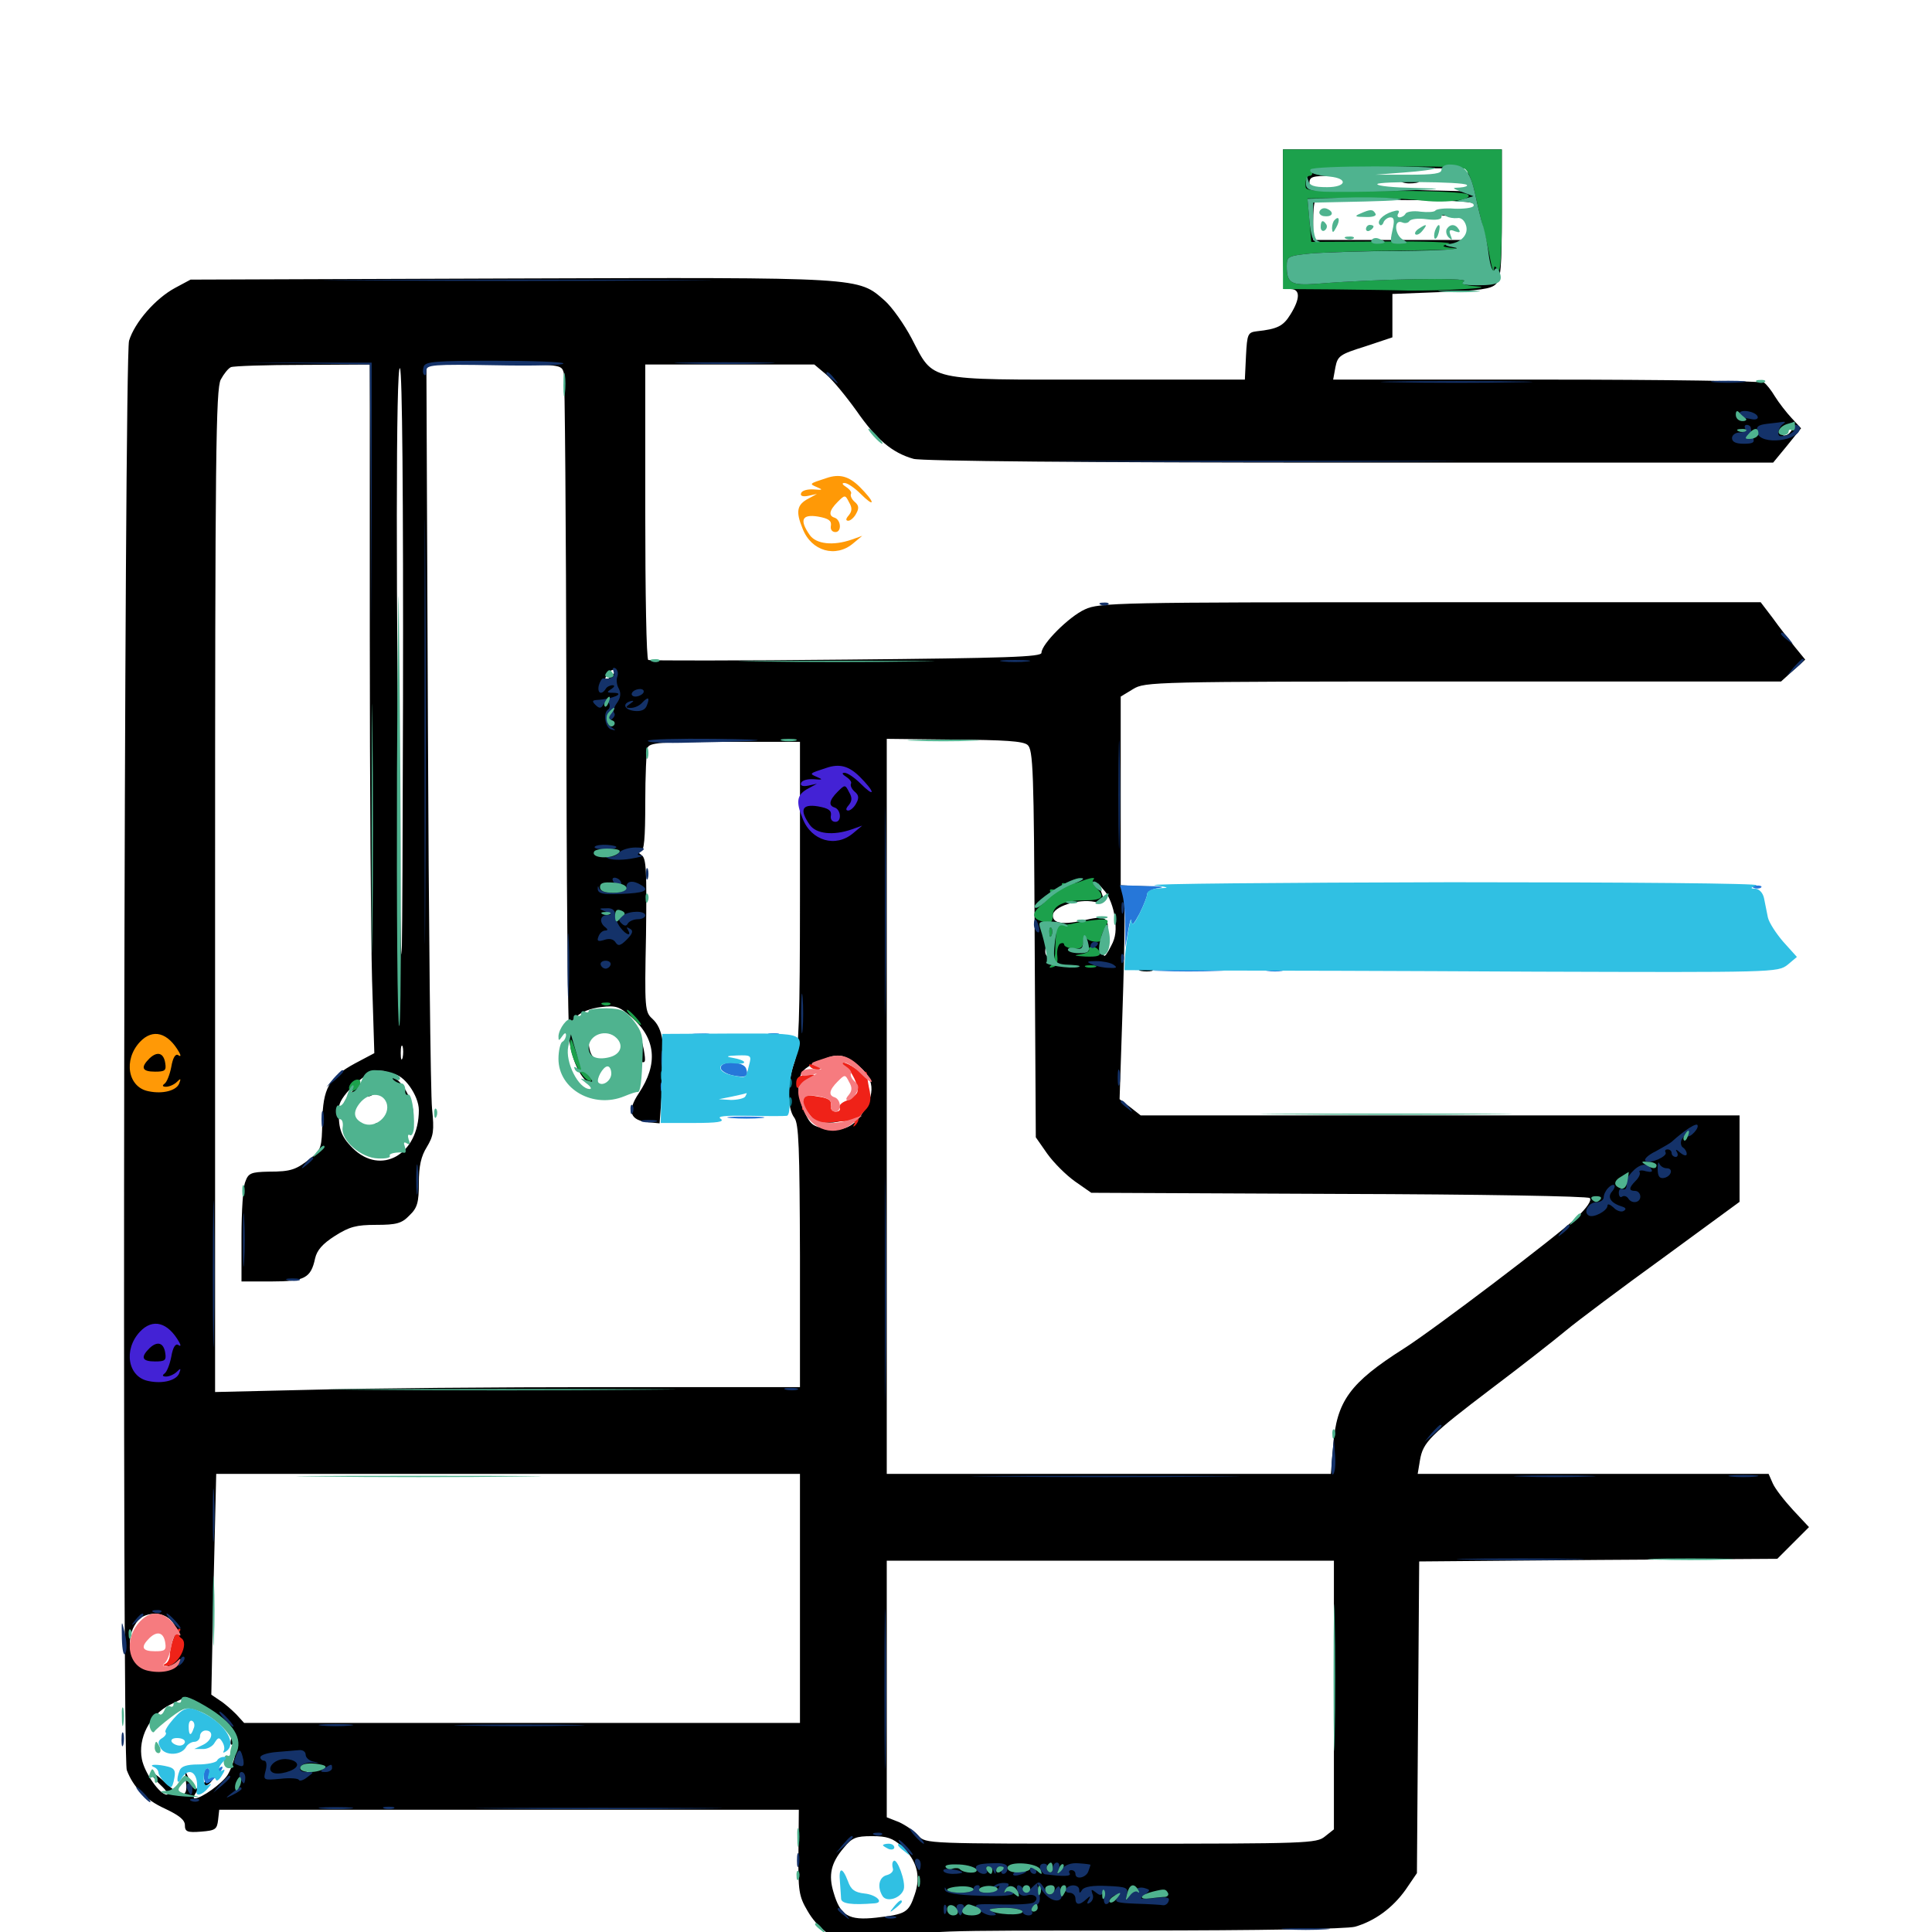 <svg xmlns="http://www.w3.org/2000/svg" viewBox="0 -1000 1000 1000">
	<path fill="#000000" d="M664.062 -886.523C664.062 -851.758 664.258 -850.391 667.969 -850.391C673.047 -850.391 673.047 -845.508 667.969 -837.305C664.258 -831.25 661.328 -829.688 650.391 -828.516C645.898 -827.93 645.508 -827.148 644.922 -815.82L644.336 -803.516H567.969C478.711 -803.516 483.594 -802.344 471.875 -824.805C467.969 -832.227 461.719 -841.016 458.008 -844.336C443.945 -856.641 447.461 -856.445 264.453 -855.859L98.633 -855.273L90.625 -850.977C80.469 -845.508 69.727 -833.203 66.797 -823.633C64.258 -815.039 63.086 -90.43 65.625 -83.789C68.945 -75 75.391 -68.359 85.352 -63.867C92.773 -60.352 95.703 -58.008 95.703 -55.273C95.703 -51.953 96.875 -51.367 104.102 -51.953C111.523 -52.539 112.305 -53.125 112.891 -58.008L113.477 -63.281H263.477H413.477L413.281 -41.211C413.086 -21.289 413.477 -18.555 417.969 -10.938C427.93 6.445 449.414 12.5 469.531 3.516C478.906 -0.781 480.078 -0.781 586.719 -0.781C652.734 -0.781 697.07 -1.562 701.367 -2.734C711.523 -5.664 720.703 -12.305 727.539 -21.875L733.398 -30.469L733.984 -111.133L734.57 -191.797L827.148 -192.578L919.922 -193.164L928.125 -201.367L936.328 -209.57L928.125 -218.359C923.438 -223.438 918.75 -229.492 917.578 -232.227L915.43 -237.109H824.609H733.789L734.961 -244.141C736.523 -253.516 740.039 -257.031 772.461 -281.641C787.5 -292.969 804.688 -306.445 810.547 -311.328C816.406 -316.211 839.062 -333.203 860.938 -349.023L900.391 -377.93V-400.391V-422.656H745.312H590.43L584.961 -426.953L579.492 -431.055L580.859 -472.266C581.641 -494.922 582.227 -519.336 582.031 -526.562L581.836 -539.648L588.281 -540.43L594.727 -541.211L587.5 -541.406L580.078 -541.797V-590.625V-639.453L586.523 -643.359C592.578 -647.07 596.68 -647.266 757.227 -647.266H921.875L928.125 -652.93L934.375 -658.594L929.102 -665.039C926.172 -668.75 920.898 -675.391 917.578 -680.078L911.328 -688.281H740.43C579.102 -688.281 568.945 -688.086 561.523 -684.57C553.32 -680.859 539.062 -666.602 539.062 -662.109C539.062 -659.961 521.484 -659.375 438.086 -658.594C382.422 -658.008 336.328 -658.008 335.547 -658.398C334.57 -658.789 333.984 -693.359 333.984 -735.352V-811.328H377.734H421.484L427.539 -806.25C430.859 -803.516 437.891 -794.922 443.359 -787.305C453.516 -772.656 461.719 -765.625 472.852 -762.5C476.953 -761.328 562.5 -760.547 698.633 -760.547H917.773L925 -769.336L932.227 -778.32L927.344 -783.594C924.609 -786.523 920.703 -791.602 918.75 -794.727C916.797 -798.047 914.258 -801.172 913.086 -801.953C912.109 -802.734 861.328 -803.516 800.586 -803.516H690.039L691.211 -809.961C692.383 -815.82 693.555 -816.602 706.641 -820.703L720.703 -825.391V-836.523V-847.852L745.898 -848.828C765.43 -849.609 771.875 -850.391 774.219 -852.93C776.758 -855.469 777.344 -861.328 777.344 -889.258V-922.656H720.703H664.062ZM759.766 -906.836V-900.977L736.133 -901.562C715.43 -902.148 712.305 -902.539 710.547 -905.859C707.422 -911.719 711.719 -912.891 736.914 -912.891H759.766ZM706.25 -906.055C708.203 -904.492 709.18 -903.125 708.008 -903.125C707.031 -902.93 699.609 -902.344 691.992 -901.953C678.516 -900.977 677.734 -901.172 677.734 -904.883C677.734 -908.594 678.906 -908.984 690.039 -908.984C697.852 -908.984 703.711 -908.008 706.25 -906.055ZM763.672 -893.945C763.672 -892.578 762.695 -891.406 761.523 -891.406C760.156 -891.406 759.766 -888.672 760.547 -883.594L761.523 -875.781H720.703H679.688V-885.156C679.688 -890.43 680.078 -895.117 680.664 -895.508C681.055 -896.094 700 -896.484 722.656 -896.484C754.102 -896.289 763.672 -895.703 763.672 -893.945ZM744.531 -867.969C769.141 -867.969 769.531 -867.969 769.531 -863.672C769.531 -859.961 769.141 -859.766 767.578 -862.109C766.602 -863.672 765.625 -864.258 765.625 -863.086C765.625 -861.133 760.352 -860.742 723.828 -860.547C713.086 -860.352 700 -859.375 694.336 -858.008C684.961 -855.859 683.984 -856.055 676.953 -860.938C672.07 -864.258 670.312 -866.211 672.07 -866.992C677.344 -868.75 690.625 -869.531 704.883 -868.75C712.891 -868.359 730.664 -867.969 744.531 -867.969ZM191.406 -671.094C191.406 -593.75 191.992 -513.672 192.578 -492.773L193.75 -454.883L183.789 -449.609C170.117 -442.188 167.188 -436.719 166.797 -419.336C166.602 -406.25 166.211 -404.883 161.133 -400.781C153.32 -394.531 150.781 -393.555 139.062 -393.555C129.883 -393.359 128.516 -392.773 126.953 -388.281C125.781 -385.547 125 -372.852 125 -359.961V-336.719H140.43C157.617 -336.719 160.938 -338.477 163.086 -348.633C164.062 -352.93 166.992 -356.25 173.438 -360.352C180.859 -365.039 184.375 -366.016 194.727 -366.016C205.273 -366.016 208.008 -366.797 211.914 -370.898C216.016 -374.805 216.797 -377.539 216.797 -387.695C216.797 -396.484 217.969 -401.562 220.898 -406.25C224.414 -412.109 224.805 -414.648 223.633 -426.172C222.852 -433.398 221.875 -523.047 221.484 -625.391L220.703 -811.328H255.664C290.234 -811.328 290.625 -811.328 291.797 -807.031C292.383 -804.492 292.969 -728.32 293.164 -637.5C293.164 -546.68 293.945 -467.383 294.727 -461.328C296.094 -450.586 301.172 -440.43 306.055 -438.867C307.227 -438.477 308.789 -440.82 309.57 -444.336C310.742 -449.023 310.156 -450.977 307.812 -452.344C305.859 -453.516 304.688 -456.836 304.688 -461.719C304.688 -468.945 304.297 -469.531 299.414 -469.531H294.141L298.242 -473.633C300.586 -476.172 305.859 -478.125 310.938 -478.711C318.75 -479.688 320.508 -479.102 326.758 -473.633C339.453 -462.5 340.82 -449.414 330.664 -434.18C324.414 -424.805 325.977 -420.117 335.547 -419.141L341.406 -418.555L342.773 -437.109C344.531 -458.984 343.164 -467.578 337.695 -472.656C333.789 -476.172 333.594 -477.93 334.375 -516.016C334.766 -549.414 334.57 -555.859 332.031 -557.422C330.078 -558.789 329.883 -559.375 331.641 -559.375C333.398 -559.375 333.984 -565.82 333.984 -584.57C333.984 -598.438 334.57 -611.133 335.156 -612.891C336.133 -615.625 341.602 -616.016 375.195 -616.016H414.062V-537.109C414.062 -472.07 413.477 -456.836 411.133 -450C407.422 -439.453 407.422 -426.367 411.133 -421.484C413.477 -418.359 413.867 -406.445 414.062 -350V-282.031H312.891C257.227 -282.031 189.062 -281.445 161.523 -280.664L111.328 -279.492V-538.672C111.328 -763.672 111.719 -798.633 114.258 -803.516C115.82 -806.445 118.164 -809.375 119.531 -809.961C120.898 -810.547 137.695 -811.133 156.836 -811.133L191.406 -811.328ZM208.594 -636.523C208.203 -486.914 208.008 -476.758 206.836 -551.562C204.883 -688.867 204.883 -812.695 207.031 -809.375C208.203 -807.617 208.789 -743.555 208.594 -636.523ZM926.172 -775.781C925 -774.609 923.242 -774.219 922.461 -775C921.68 -775.781 922.266 -777.148 923.828 -778.125C927.539 -780.469 929.102 -778.711 926.172 -775.781ZM318.359 -652.344C318.359 -651.953 316.992 -650.586 315.43 -649.219C312.891 -647.07 312.695 -647.266 313.672 -650C314.648 -652.734 318.359 -654.492 318.359 -652.344ZM531.836 -614.453C534.766 -612.109 535.156 -600.977 535.547 -511.523L536.133 -411.328L541.992 -402.93C545.312 -398.242 551.758 -391.797 556.445 -388.477L564.844 -382.617L692.969 -382.031C766.016 -381.836 821.875 -380.859 822.852 -379.883C824.023 -378.711 821.289 -374.805 816.211 -369.922C806.055 -360.352 741.992 -311.719 726.562 -301.953C698.633 -284.18 691.797 -274.805 690.039 -251.562L688.867 -237.109H574.023H458.984V-427.344V-617.578L493.75 -617.188C519.922 -616.992 529.492 -616.406 531.836 -614.453ZM576.953 -525.391C577.93 -518.945 577.539 -514.844 575.195 -510.547C571.094 -502.344 570.117 -503.711 572.461 -514.258C574.805 -524.609 573.047 -526.367 562.695 -524.023C550.391 -521.094 544.922 -521.875 544.922 -526.172C544.922 -530.664 558.008 -534.961 566.602 -533.203C571.875 -532.227 572.07 -532.422 570.312 -537.5L568.359 -542.773L572.07 -538.477C574.023 -536.133 576.367 -530.273 576.953 -525.391ZM543.75 -507.617C544.336 -506.055 543.945 -504.688 542.969 -504.688C541.797 -504.688 541.016 -506.055 541.016 -507.617C541.016 -509.18 541.406 -510.547 541.797 -510.547C542.188 -510.547 542.969 -509.18 543.75 -507.617ZM208.398 -452.539C207.812 -450.586 207.422 -451.758 207.422 -454.883C207.422 -458.203 207.812 -459.57 208.398 -458.398C208.789 -457.031 208.789 -454.297 208.398 -452.539ZM441.406 -450.586C452.148 -443.359 453.711 -435.742 447.266 -425.195C442.188 -416.797 436.914 -414.258 427.344 -415.82C420.508 -416.992 419.141 -418.164 416.016 -425.391C413.867 -430.273 412.891 -435.938 413.477 -440.039C414.453 -445.312 416.016 -447.07 422.656 -450.195C432.617 -454.688 435.352 -454.688 441.406 -450.586ZM195.703 -444.727C190.039 -443.555 177.734 -432.031 177.734 -427.734C177.734 -424.805 178.32 -425 182.031 -428.516C184.375 -430.664 187.891 -432.422 189.844 -432.422C191.797 -432.422 193.359 -433.398 193.359 -434.375C193.359 -436.914 192.188 -436.914 186.914 -434.18C182.812 -432.227 182.812 -432.227 186.328 -435.156C190.43 -438.477 193.75 -438.086 204.688 -433.203C210.547 -430.469 214.062 -423.047 208.203 -425.195C206.25 -425.977 205.664 -424.805 206.445 -419.922C207.031 -415.039 206.055 -412.5 201.953 -408.398C199.023 -405.469 197.461 -403.125 198.438 -403.125C202.148 -403.32 209.18 -410.938 211.914 -417.578C214.453 -423.828 214.453 -425.391 211.719 -432.031C210.156 -436.328 206.836 -440.625 204.492 -441.797C201.172 -443.359 200.977 -443.945 203.516 -443.945C208.789 -444.141 216.797 -433.008 216.797 -425.391C216.797 -402.344 197.07 -391.211 182.422 -405.859C176.172 -412.109 174.805 -416.602 175.586 -427.539C176.172 -433.203 190.234 -446.094 195.703 -445.898L200.195 -445.508ZM414.062 -172.656V-108.203H270.312H126.367L122.266 -112.695C119.922 -115.039 116.211 -118.359 113.672 -119.922L109.375 -122.852L110.547 -180.078L111.914 -237.109H263.086H414.062ZM690.43 -122.656V-53.125L685.742 -49.414C681.445 -45.898 676.758 -45.703 580.078 -45.703C479.492 -45.703 479.102 -45.703 475.391 -49.805C473.438 -52.148 468.75 -55.273 465.43 -56.836L458.984 -59.375V-125.781V-192.188H574.805H690.43ZM88.672 -161.133C91.211 -158.398 91.406 -156.445 90.039 -152.344C88.867 -149.609 88.477 -146.094 89.062 -144.531C89.648 -142.969 89.062 -141.211 88.086 -140.43C86.914 -139.844 86.328 -138.281 86.914 -137.305C88.281 -135.156 76.172 -134.961 73.047 -137.109C65.82 -141.797 65.234 -154.297 71.68 -161.523C75.781 -165.82 84.57 -165.82 88.672 -161.133ZM116.797 -107.812C117.188 -105.859 118.359 -104.883 119.531 -105.469C120.508 -106.055 120.703 -104.297 119.922 -101.172C118.945 -97.461 119.141 -96.289 120.703 -97.266C123.828 -99.023 121.484 -87.305 117.773 -81.25C115.039 -76.953 104.297 -69.141 100.781 -69.141C99.805 -69.141 100.391 -70.703 101.758 -72.656C103.125 -74.414 103.516 -75.391 102.539 -74.414C101.562 -73.633 99.609 -75.391 98.242 -78.32L95.703 -83.789L96.289 -77.539C97.266 -69.141 93.945 -69.336 85.156 -77.734C81.25 -81.25 78.125 -83.398 78.125 -82.422C78.125 -81.445 80.469 -78.516 83.203 -75.977C86.133 -73.242 87.5 -71.094 86.328 -71.094C82.617 -71.094 74.805 -82.422 73.438 -89.453C71.289 -100.391 77.539 -112.305 87.891 -117.578L96.289 -121.68L106.055 -116.406C111.328 -113.477 116.211 -109.57 116.797 -107.812ZM163.086 -84.766C162.5 -83.789 160.742 -82.812 159.57 -82.812C158.203 -82.812 158.398 -83.594 160.156 -84.766C163.867 -87.109 164.648 -87.109 163.086 -84.766ZM466.797 -44.336C474.609 -37.109 476.758 -28.906 473.438 -19.336C470.312 -9.961 468.75 -9.18 453.516 -7.422C439.258 -5.859 434.961 -8.398 431.445 -20.508C428.711 -29.492 430.078 -35.742 436.719 -43.555C441.016 -48.828 442.969 -49.609 451.367 -49.609C458.984 -49.609 462.109 -48.633 466.797 -44.336ZM502.93 -20.703C503.516 -21.289 502.539 -22.461 500.586 -23.047C497.852 -24.219 497.656 -24.023 499.414 -22.07C500.781 -20.703 502.344 -20.117 502.93 -20.703ZM724.609 -906.836C724.609 -907.617 726.758 -908.008 729.492 -907.422C732.227 -907.031 734.375 -906.25 734.375 -905.859C734.375 -905.469 732.227 -905.078 729.492 -905.078C726.758 -905.078 724.609 -905.859 724.609 -906.836ZM738.281 -906.836C738.281 -905.273 754.102 -906.641 755.859 -908.203C756.25 -908.789 752.539 -908.984 747.461 -908.789C742.383 -908.398 738.281 -907.617 738.281 -906.836ZM742.188 -889.844C742.188 -891.602 755.664 -891.211 756.836 -889.453C757.227 -888.672 754.102 -888.086 750 -888.281C745.703 -888.281 742.188 -889.062 742.188 -889.844ZM317.969 -474.023C316.406 -474.609 316.992 -475.195 319.141 -475.195C321.289 -475.391 322.461 -474.805 321.68 -474.219C321.094 -473.633 319.336 -473.438 317.969 -474.023ZM325.977 -468.75C328.516 -465.82 325.195 -455.859 321.68 -455.859C319.141 -455.859 321.68 -453.32 324.805 -452.734C326.172 -452.539 328.906 -451.758 330.859 -450.781C334.18 -449.414 334.375 -450 333.203 -456.836C331.641 -464.844 328.125 -471.484 325.391 -471.484C324.609 -471.484 324.805 -470.312 325.977 -468.75ZM446.68 -436.328C447.266 -434.18 446.875 -432.422 445.703 -432.422C444.727 -432.422 443.359 -430.859 442.773 -428.711C442.188 -426.172 439.648 -424.805 434.375 -424.219C426.758 -423.242 421.875 -426.172 426.367 -428.906C429.102 -430.664 428.711 -430.859 421.68 -431.25C416.797 -431.641 416.602 -431.25 418.359 -426.172C421.68 -416.797 435.352 -416.406 444.531 -425.586C449.023 -430.078 451.172 -440.234 447.461 -440.234C446.484 -440.234 446.094 -438.477 446.68 -436.328ZM178.125 -418.75C178.125 -416.016 178.516 -415.039 179.102 -416.406C179.492 -417.578 179.492 -419.922 179.102 -421.289C178.516 -422.461 178.125 -421.484 178.125 -418.75ZM193.359 -416.602C193.359 -417.773 194.336 -418.75 195.312 -418.75C196.484 -418.75 197.266 -418.359 197.266 -417.969C197.266 -417.383 196.484 -416.406 195.312 -415.82C194.336 -415.234 193.359 -415.625 193.359 -416.602ZM107.422 -78.906C105.859 -77.93 105.078 -76.562 105.664 -75.977C106.445 -75.391 108.008 -76.172 109.375 -77.93C112.109 -81.25 111.523 -81.641 107.422 -78.906ZM590.43 -497.461C588.477 -498.047 589.648 -498.438 592.773 -498.438C596.094 -498.438 597.461 -498.047 596.289 -497.461C594.922 -497.07 592.188 -497.07 590.43 -497.461Z"/>
	<path fill="#ff9906" d="M427.734 -752.539C418.75 -749.609 418.75 -749.609 422.852 -747.852C426.172 -746.484 425.781 -746.289 421.094 -746.68C417.969 -746.875 415.039 -746.094 414.648 -744.727C414.062 -743.359 415.43 -742.773 418.359 -743.359L422.852 -744.336L418.555 -741.992C412.5 -738.867 411.719 -735.352 415.43 -726.367C419.922 -714.648 432.617 -711.133 441.602 -718.75L446.289 -722.656L440.82 -720.703C431.25 -717.383 422.461 -718.359 419.141 -723.047C413.672 -730.859 415.039 -733.984 423.438 -732.617C428.906 -731.641 430.469 -730.469 430.078 -727.93C429.688 -725.977 430.664 -724.609 432.422 -724.609C435.742 -724.609 435.352 -730.859 432.031 -732.031C428.711 -733.008 429.102 -735.742 433.594 -740.234C437.305 -743.945 437.5 -743.945 439.453 -740.039C441.211 -737.109 441.016 -735.352 439.258 -733.203C437.695 -731.445 437.695 -730.469 439.062 -730.469C440.234 -730.469 442.188 -732.227 443.164 -734.18C444.727 -736.914 444.531 -738.477 442.383 -740.234C440.82 -741.602 440.039 -743.359 440.43 -744.336C441.016 -745.117 439.844 -746.68 438.086 -747.852C435.938 -749.219 435.547 -750 437.109 -750C438.672 -750 442.383 -747.461 445.508 -744.336C448.633 -741.211 451.172 -739.258 451.172 -740.234C451.172 -741.211 448.438 -744.531 445.117 -747.852C439.453 -753.516 434.57 -754.883 427.734 -752.539ZM72.461 -460.742C63.672 -451.367 66.211 -437.109 76.953 -435.156C84.375 -433.594 91.406 -435.547 92.773 -439.258C93.75 -441.797 93.555 -441.992 91.602 -440.039C90.234 -438.672 87.695 -437.5 85.938 -437.5C84.18 -437.5 83.789 -438.086 85.156 -439.062C86.328 -439.844 87.891 -443.75 88.672 -447.852C89.453 -452.539 90.82 -454.688 92.188 -453.906C93.555 -452.93 93.75 -453.516 92.773 -455.273C86.914 -465.625 79.102 -467.773 72.461 -460.742ZM85.547 -449.609C86.133 -445.898 85.352 -445.312 80.273 -445.312C73.438 -445.312 72.656 -447.461 77.344 -452.148C81.445 -456.055 84.766 -455.078 85.547 -449.609Z"/>
	<path fill="#ef2218" d="M419.531 -447.656C417.969 -449.219 418.75 -449.414 422.07 -448.633C424.609 -447.852 425.586 -447.07 424.023 -446.484C422.656 -446.094 420.508 -446.68 419.531 -447.656ZM437.109 -448.242C440.82 -446.094 444.727 -437.695 443.75 -434.766C443.359 -433.398 440.82 -431.445 438.086 -430.273C435.547 -429.297 433.984 -427.734 434.57 -426.562C435.156 -425.586 434.375 -424.609 432.617 -424.609C430.859 -424.609 429.688 -425.977 430.078 -427.93C430.469 -430.469 428.906 -431.641 423.438 -432.422C416.992 -433.594 416.211 -433.203 415.43 -429.102C415.039 -426.562 415.039 -425 415.625 -425.586C416.211 -425.977 417.969 -424.609 419.531 -422.461C422.07 -418.75 423.828 -418.359 433.008 -419.336C440.625 -420.117 443.164 -419.727 442.188 -418.164C441.406 -416.797 441.602 -416.602 442.578 -417.383C443.555 -418.359 444.336 -419.727 444.336 -420.508C444.336 -421.289 445.898 -423.438 447.852 -425.391C450.391 -427.93 450.977 -430.664 450.195 -435.156C449.414 -438.477 448.828 -442.383 448.828 -443.75C448.633 -444.922 448.242 -445.703 447.656 -445.117C447.07 -444.727 444.922 -445.508 442.578 -447.07C440.43 -448.633 437.695 -450 436.523 -450C435.547 -450 435.742 -449.219 437.109 -448.242ZM412.109 -439.258C412.109 -436.914 412.695 -436.328 413.672 -437.5C414.453 -438.672 416.797 -440.625 418.945 -441.797C422.461 -443.945 422.461 -443.945 417.578 -443.75C413.477 -443.359 412.109 -442.188 412.109 -439.258ZM89.844 -151.953C88.672 -149.219 87.891 -145.312 87.891 -143.359C87.891 -141.406 86.719 -139.258 85.547 -138.867C83.984 -138.086 84.18 -137.695 86.133 -137.695C91.992 -137.305 98.242 -149.414 93.75 -152.148C92.578 -152.93 92.188 -154.297 92.773 -155.273C93.555 -156.25 93.555 -157.031 92.773 -157.031C92.188 -157.031 90.82 -154.688 89.844 -151.953Z"/>
	<path fill="#1ca14c" d="M664.062 -886.523V-850.391L691.992 -850.195C707.227 -850 723.633 -849.805 728.516 -849.609C746.68 -849.414 774.805 -850.977 764.648 -851.758C757.422 -852.344 755.859 -853.125 757.812 -854.492C760.742 -856.445 711.133 -855.664 681.836 -853.125C668.164 -852.148 666.016 -853.32 666.016 -862.305C666.016 -867.188 666.602 -867.578 677.93 -868.75C684.57 -869.336 705.859 -870.117 725.391 -870.312C744.922 -870.508 757.227 -870.898 752.93 -871.484C745.898 -872.266 745.703 -872.656 750 -873.828C752.734 -874.609 737.695 -875.195 716.797 -875L678.711 -874.805L677.734 -886.133L676.758 -897.266L694.336 -897.461C715.625 -897.656 724.609 -897.461 737.109 -896.094C749.219 -894.727 763.477 -896.875 759.57 -899.414C758.008 -900.391 742.773 -901.172 725.586 -901.172C672.656 -900.977 675.781 -900.586 675.781 -905.078C675.781 -907.227 676.758 -908.984 677.734 -908.984C678.906 -908.984 679.492 -909.961 679.297 -910.938C678.516 -913.281 753.32 -915.039 758.008 -912.695C759.766 -911.914 762.109 -906.25 763.477 -899.805C764.844 -893.555 766.797 -885.352 767.773 -881.641C768.75 -877.93 770.508 -870.898 771.289 -866.016C772.266 -861.133 773.047 -858.594 773.242 -860.156C773.438 -862.695 773.633 -862.695 775.391 -860.156C776.562 -858.203 777.344 -868.164 777.344 -890.039V-922.656H720.703H664.062ZM558.789 -543.555C556.055 -542.578 552.734 -542.188 551.367 -542.773C549.805 -543.164 549.219 -542.773 549.805 -541.797C550.977 -540.039 548.242 -539.062 544.336 -539.648C543.359 -539.844 543.164 -539.062 543.75 -538.086C544.531 -537.109 542.773 -534.57 540.039 -532.422C534.375 -527.93 533.789 -525.195 538.281 -523.438C543.359 -521.484 544.922 -522.07 544.922 -526.172C544.922 -531.25 550.586 -533.984 561.328 -533.984C570.703 -533.984 572.266 -535.742 567.383 -540.43C565.82 -541.992 565.234 -543.75 565.82 -544.531C567.578 -546.289 564.258 -545.703 558.789 -543.555ZM556.641 -522.266C552.93 -521.289 549.219 -521.094 548.438 -521.484C547.07 -522.461 546.484 -518.555 546.094 -506.25C545.898 -503.711 545.117 -500.977 543.945 -500.195C542.773 -499.219 543.164 -498.828 544.922 -499.414C546.875 -499.805 547.656 -501.953 547.266 -505.078C546.875 -508.008 547.656 -510.742 548.633 -511.523C549.805 -512.109 550.781 -511.914 550.781 -511.133C550.781 -510.156 552.93 -509.18 555.664 -508.984C559.57 -508.789 560.547 -509.57 560.742 -513.086C560.742 -515.43 561.328 -516.211 561.914 -515.039C562.891 -512.305 570.703 -511.523 569.922 -514.062C569.727 -514.844 570.508 -517.383 571.875 -519.922C574.219 -523.828 574.023 -524.219 568.945 -524.023C566.016 -523.828 560.352 -523.047 556.641 -522.266ZM543.164 -517.188C543.164 -515.039 543.75 -514.453 544.336 -516.016C544.922 -517.383 544.727 -519.141 544.141 -519.727C543.555 -520.508 542.969 -519.336 543.164 -517.188ZM563.672 -508.398C564.062 -507.617 562.109 -506.445 559.18 -506.055C555.273 -505.469 556.055 -505.273 561.914 -504.883C568.164 -504.688 569.922 -505.273 569.141 -507.227C568.555 -508.789 566.992 -509.961 565.43 -509.961C563.867 -509.961 563.086 -509.18 563.672 -508.398ZM562.109 -499.414C560.742 -500 561.719 -500.391 564.453 -500.391C567.188 -500.391 568.164 -500 566.992 -499.414C565.625 -499.023 563.281 -499.023 562.109 -499.414ZM312.109 -479.883C310.547 -480.469 311.133 -481.055 313.281 -481.055C315.43 -481.25 316.602 -480.664 315.82 -480.078C315.234 -479.492 313.477 -479.297 312.109 -479.883ZM327.148 -473.438C329.102 -471.289 331.055 -469.531 331.641 -469.531C332.227 -469.531 331.055 -471.289 329.102 -473.438C327.148 -475.586 325.195 -477.344 324.609 -477.344C324.023 -477.344 325.195 -475.586 327.148 -473.438ZM295.117 -459.766C294.922 -453.711 300.977 -441.797 304.883 -440.625C306.836 -440.039 306.445 -441.016 304.102 -443.75C302.148 -445.898 299.219 -451.562 297.852 -456.25C295.898 -462.5 295.117 -463.477 295.117 -459.766ZM181.836 -439.453C180.469 -437.891 180.273 -436.133 181.25 -435.547C182.422 -434.961 184.18 -435.742 185.352 -437.109C186.719 -438.672 186.914 -440.43 185.938 -441.016C184.766 -441.602 183.008 -440.82 181.836 -439.453Z"/>
	<path fill="#143269" d="M186.133 -854.883C141.211 -855.078 177.93 -855.273 267.578 -855.273C357.227 -855.273 393.945 -855.078 349.219 -854.883C304.297 -854.492 230.859 -854.492 186.133 -854.883ZM157.227 -811.914L191.406 -811.328L191.992 -742.383L192.383 -673.633V-742.969V-812.305H157.617L123.047 -812.5ZM219.336 -810.352C218.75 -808.594 218.75 -806.641 219.531 -806.055C220.117 -805.273 220.703 -806.25 220.703 -808.203C220.703 -811.133 223.828 -811.523 256.641 -810.938C276.367 -810.547 292.188 -810.938 291.602 -811.914C291.211 -812.695 275 -813.281 255.664 -813.281C225.781 -813.281 220.312 -812.891 219.336 -810.352ZM354.102 -811.914C342.383 -812.109 351.953 -812.5 375 -812.5C398.047 -812.5 407.617 -812.109 396.094 -811.914C384.375 -811.523 365.625 -811.523 354.102 -811.914ZM427.734 -806.641C427.734 -806.25 429.297 -804.688 431.25 -803.32C434.18 -800.781 434.375 -800.977 431.836 -804.102C429.297 -807.227 427.734 -808.203 427.734 -806.641ZM722.266 -802.148C704.688 -802.344 718.945 -802.734 753.906 -802.734C788.867 -802.734 803.125 -802.344 785.742 -802.148C768.164 -801.758 739.648 -801.758 722.266 -802.148ZM887.305 -802.148C883.203 -802.539 886.523 -802.93 894.531 -802.93C902.539 -802.93 905.859 -802.539 901.953 -802.148C897.852 -801.758 891.211 -801.758 887.305 -802.148ZM219.727 -620.898C219.727 -523.242 219.922 -483.398 220.117 -532.617C220.508 -581.836 220.508 -661.914 220.117 -710.352C219.922 -758.984 219.727 -718.75 219.727 -620.898ZM900.391 -785.938C900.391 -784.766 900.977 -783.984 901.953 -783.789C902.734 -783.789 904.883 -783.398 906.836 -783.008C908.789 -782.617 910.156 -783.203 909.766 -784.375C908.789 -787.109 900.391 -788.477 900.391 -785.938ZM914.844 -780.664C909.766 -780.078 908.789 -779.102 909.57 -775.977C911.328 -769.336 931.641 -771.68 931.641 -778.516C931.641 -779.297 930.664 -780.078 929.492 -780.078C928.516 -780.078 927.93 -779.297 928.516 -778.32C929.688 -776.758 925.586 -774.219 921.68 -774.219C919.531 -774.219 920.312 -778.711 922.852 -780.469C924.219 -781.445 924.219 -781.836 922.852 -781.641C921.875 -781.445 918.164 -781.055 914.844 -780.664ZM903.32 -778.125C903.906 -777.148 902.734 -776.172 900.586 -776.172C898.242 -776.172 896.484 -774.805 896.484 -773.242C896.484 -771.289 898.438 -770.312 902.539 -770.312C907.227 -770.312 908.398 -770.898 907.422 -773.438C906.836 -775.195 906.25 -777.344 906.25 -778.32C906.25 -779.297 905.273 -780.078 904.102 -780.078C903.125 -780.078 902.734 -779.297 903.32 -778.125ZM563.086 -761.133C516.016 -761.328 554.492 -761.523 648.438 -761.523C742.383 -761.523 780.859 -761.328 733.984 -761.133C686.914 -760.742 609.961 -760.742 563.086 -761.133ZM569.922 -686.914C568.359 -687.5 568.945 -688.086 571.094 -688.086C573.242 -688.281 574.414 -687.695 573.633 -687.109C573.047 -686.523 571.289 -686.328 569.922 -686.914ZM921.875 -671.875C921.875 -671.484 923.438 -669.922 925.391 -668.555C928.32 -666.016 928.516 -666.211 925.977 -669.336C923.438 -672.461 921.875 -673.438 921.875 -671.875ZM519.141 -657.617C515.625 -658.008 518.359 -658.398 525.391 -658.398C532.422 -658.398 535.156 -658.008 531.836 -657.617C528.32 -657.227 522.461 -657.227 519.141 -657.617ZM928.516 -654.688L924.805 -650.195L929.297 -653.906C933.398 -657.422 934.57 -658.984 933.008 -658.984C932.617 -658.984 930.664 -657.031 928.516 -654.688ZM317.578 -652.344C318.555 -649.609 316.602 -648.438 312.305 -648.828C311.523 -649.023 310.547 -647.266 309.961 -645.312C308.984 -641.211 311.328 -640.039 313.477 -643.359C314.062 -644.531 315.82 -645.312 316.992 -645.312C318.359 -645.312 318.164 -644.531 316.406 -643.359C313.867 -641.797 314.062 -641.406 317.188 -641.406C324.414 -641.406 316.992 -638.086 308.789 -637.695C306.445 -637.5 306.445 -636.914 308.203 -635.156C310.156 -633.203 311.133 -633.203 312.305 -635.352C313.477 -636.914 314.453 -637.109 315.234 -635.938C315.82 -634.766 315.625 -633.398 314.844 -632.812C311.914 -631.055 313.281 -623.242 316.406 -622.461C318.945 -621.68 318.945 -621.875 316.406 -623.633C313.867 -625.586 313.867 -625.977 316.406 -627.539C317.969 -628.711 318.555 -630.078 317.969 -630.859C317.188 -631.641 317.773 -633.984 319.336 -636.133C321.289 -638.867 321.484 -641.211 320.312 -643.555C319.141 -645.508 318.945 -648.242 319.531 -649.805C320.117 -651.367 319.727 -653.32 318.555 -654.102C317.188 -654.688 316.992 -654.102 317.578 -652.344ZM327.148 -641.406C326.562 -640.43 327.344 -639.453 328.906 -639.453C330.469 -639.453 332.422 -640.43 333.008 -641.406C333.594 -642.578 332.812 -643.359 331.25 -643.359C329.688 -643.359 327.734 -642.578 327.148 -641.406ZM332.422 -636.328C331.055 -634.766 328.516 -633.594 326.562 -633.594C323.633 -633.594 323.633 -633.984 326.172 -635.742C328.125 -637.109 328.32 -637.5 326.562 -637.109C321.875 -635.938 323.047 -632.617 328.32 -632.031C331.836 -631.641 333.984 -632.617 334.766 -634.766C336.523 -639.062 335.547 -639.648 332.422 -636.328ZM578.906 -588.672C578.906 -563.477 579.297 -553.125 579.492 -565.82C579.883 -578.32 579.883 -599.023 579.492 -611.719C579.297 -624.219 578.906 -613.867 578.906 -588.672ZM335.352 -616.602C335.742 -617.383 351.367 -617.773 369.727 -617.578C403.516 -617.188 399.219 -616.406 357.031 -615.625C344.531 -615.234 334.766 -615.625 335.352 -616.602ZM458.008 -528.125C458.008 -479.297 458.203 -459.18 458.398 -483.594C458.789 -508.203 458.789 -548.047 458.398 -572.461C458.203 -597.07 458.008 -576.953 458.008 -528.125ZM307.812 -561.719C308.398 -562.5 311.328 -562.891 314.258 -562.695C317.383 -562.5 319.531 -561.914 318.945 -561.328C317.578 -559.766 306.836 -560.156 307.812 -561.719ZM320.312 -558.594C319.141 -557.031 316.602 -556.25 314.844 -556.641C312.109 -557.617 311.914 -557.422 314.453 -555.859C316.211 -554.883 321.094 -554.688 326.172 -555.469C331.055 -556.25 333.594 -557.031 332.031 -557.227C329.492 -557.422 329.492 -557.617 332.031 -559.375C334.18 -560.742 333.594 -561.328 328.906 -561.328C325.586 -561.328 321.68 -560.156 320.312 -558.594ZM334.375 -547.656C334.375 -544.922 334.766 -543.945 335.352 -545.312C335.742 -546.484 335.742 -548.828 335.352 -550.195C334.766 -551.367 334.375 -550.391 334.375 -547.656ZM317.383 -543.75C317.969 -542.773 319.531 -541.797 320.508 -541.797C321.68 -541.797 321.875 -542.773 321.289 -543.75C320.703 -544.922 319.141 -545.703 318.164 -545.703C316.992 -545.703 316.797 -544.922 317.383 -543.75ZM309.375 -539.844C309.57 -537.5 312.109 -536.914 321.094 -537.305C333.398 -537.695 336.523 -539.062 332.031 -541.797C327.734 -544.531 324.219 -544.141 324.219 -540.82C324.219 -537.109 311.133 -536.719 309.961 -540.43C309.57 -541.797 309.375 -541.406 309.375 -539.844ZM580.469 -530.078C580.469 -527.344 580.859 -526.367 581.445 -527.734C581.836 -528.906 581.836 -531.25 581.445 -532.617C580.859 -533.789 580.469 -532.812 580.469 -530.078ZM313.477 -528.125C316.797 -526.758 316.797 -526.367 314.062 -526.367C310.352 -526.172 310.156 -522.266 313.477 -519.922C314.648 -518.945 314.648 -518.359 313.281 -518.359C311.914 -518.359 310.352 -516.992 309.766 -515.234C308.789 -512.891 309.57 -512.5 312.695 -513.477C315.43 -514.453 317.578 -513.867 318.555 -512.305C319.922 -510.156 321.094 -510.352 324.414 -513.672C327.539 -516.797 327.93 -518.359 325.977 -519.336C324.414 -520.312 324.023 -520.117 325 -518.75C327.148 -515.039 324.023 -516.016 321.094 -519.922C319.727 -521.68 318.359 -524.805 318.359 -526.758C318.359 -528.906 316.797 -530.078 314.062 -529.883C309.766 -529.883 309.766 -529.688 313.477 -528.125ZM322.266 -526.172C320.117 -524.805 319.922 -523.828 321.484 -522.266C323.242 -520.508 324.219 -520.508 325 -522.07C325.781 -523.242 328.125 -524.219 330.273 -524.219C332.227 -524.219 333.984 -525.195 333.984 -526.172C333.984 -528.711 326.172 -528.711 322.266 -526.172ZM293.75 -499.805C293.75 -484.766 294.141 -478.906 294.336 -486.719C294.727 -494.531 294.727 -506.836 294.336 -514.062C293.945 -521.289 293.75 -514.844 293.75 -499.805ZM535.156 -521.484C535.156 -519.922 535.938 -518.164 536.914 -517.578C537.891 -516.797 538.281 -518.164 537.695 -520.312C536.523 -524.805 535.156 -525.391 535.156 -521.484ZM564.453 -510.352C564.453 -511.523 565.43 -512.5 566.406 -512.5C567.578 -512.5 568.359 -512.109 568.359 -511.719C568.359 -511.133 567.578 -510.156 566.406 -509.57C565.43 -508.984 564.453 -509.375 564.453 -510.352ZM580.273 -503.516C580.273 -501.367 580.859 -500.781 581.445 -502.344C582.031 -503.711 581.836 -505.469 581.25 -506.055C580.664 -506.836 580.078 -505.664 580.273 -503.516ZM310.938 -500.586C311.328 -499.414 312.5 -498.633 313.477 -498.633C314.453 -498.633 315.625 -499.414 316.016 -500.586C316.406 -501.758 315.234 -502.734 313.477 -502.734C311.719 -502.734 310.547 -501.758 310.938 -500.586ZM565.43 -500.781C567.578 -499.805 571.484 -499.023 574.219 -499.023C578.125 -498.828 578.516 -499.219 576.172 -500.781C574.609 -501.758 570.703 -502.539 567.383 -502.539C562.305 -502.539 562.109 -502.148 565.43 -500.781ZM414.648 -475.391C414.648 -466.211 415.039 -462.5 415.43 -467.188C415.82 -471.68 415.82 -479.102 415.43 -483.789C415.039 -488.281 414.648 -484.57 414.648 -475.391ZM342.188 -451.953C342.188 -448.242 342.578 -446.68 343.164 -448.633C343.555 -450.391 343.555 -453.516 343.164 -455.469C342.578 -457.227 342.188 -455.664 342.188 -451.953ZM578.516 -442.188C578.516 -438.477 578.906 -436.914 579.492 -438.867C579.883 -440.625 579.883 -443.75 579.492 -445.703C578.906 -447.461 578.516 -445.898 578.516 -442.188ZM172.656 -441.797L168.945 -437.305L173.438 -441.016C177.539 -444.531 178.711 -446.094 177.148 -446.094C176.758 -446.094 174.805 -444.141 172.656 -441.797ZM580.078 -429.688C580.078 -429.297 581.641 -427.734 583.594 -426.367C586.523 -423.828 586.719 -424.023 584.18 -427.148C581.641 -430.273 580.078 -431.25 580.078 -429.688ZM326.367 -425.391C326.367 -423.242 326.953 -422.656 327.539 -424.219C328.125 -425.586 327.93 -427.344 327.344 -427.93C326.758 -428.711 326.172 -427.539 326.367 -425.391ZM166.406 -420.703C166.406 -416.992 166.797 -415.43 167.383 -417.383C167.773 -419.141 167.773 -422.266 167.383 -424.219C166.797 -425.977 166.406 -424.414 166.406 -420.703ZM458.008 -332.812C458.008 -280.664 458.203 -259.375 458.398 -285.547C458.789 -311.523 458.789 -354.102 458.398 -380.273C458.203 -406.25 458.008 -384.961 458.008 -332.812ZM332.617 -419.336C330.664 -419.922 332.227 -420.312 335.938 -420.312C339.648 -420.312 341.211 -419.922 339.453 -419.336C337.5 -418.945 334.375 -418.945 332.617 -419.336ZM871.875 -414.453C868.75 -412.109 865.82 -409.57 865.234 -408.984C864.648 -408.398 860.938 -406.25 857.031 -404.102C852.93 -402.148 850.586 -399.805 851.758 -399.023C854.297 -397.461 863.281 -401.562 862.109 -403.516C861.523 -404.492 862.109 -405.078 863.086 -405.078C864.258 -405.078 865.234 -404.297 865.234 -403.125C865.234 -402.148 866.211 -401.172 867.383 -401.172C868.359 -401.172 868.75 -402.344 867.969 -403.711C866.992 -405.273 867.578 -405.273 869.727 -403.32C871.68 -401.758 873.047 -401.562 873.047 -402.734C873.047 -403.906 872.266 -405.273 871.094 -406.055C870.117 -406.641 869.727 -408.398 870.312 -409.961C871.094 -411.523 872.266 -412.5 873.047 -411.914C874.805 -410.742 879.883 -416.406 878.516 -417.773C877.93 -418.359 875 -416.797 871.875 -414.453ZM110.156 -340.625C110.156 -306.836 110.547 -292.969 110.742 -309.961C111.133 -326.758 111.133 -354.492 110.742 -371.484C110.547 -388.281 110.156 -374.414 110.156 -340.625ZM158.008 -397.852C155.469 -394.727 155.664 -394.531 158.789 -397.07C160.547 -398.438 162.109 -400 162.109 -400.391C162.109 -401.953 160.547 -400.977 158.008 -397.852ZM215.43 -389.453C215.43 -382.422 215.82 -379.688 216.211 -383.203C216.602 -386.523 216.602 -392.383 216.211 -395.898C215.82 -399.219 215.43 -396.484 215.43 -389.453ZM858.008 -395.117C858.008 -391.406 858.789 -390.039 860.938 -390.234C865.039 -390.82 866.406 -395.312 862.695 -395.312C860.938 -395.312 859.375 -396.484 858.789 -397.852C858.398 -399.023 858.008 -397.852 858.008 -395.117ZM844.531 -393.164C842.578 -390.82 841.016 -388.672 841.406 -388.281C842.578 -386.133 841.602 -383.594 839.844 -384.57C838.867 -385.156 837.891 -384.375 837.891 -382.617C837.891 -380.859 838.672 -379.883 839.648 -380.664C840.625 -381.25 841.992 -380.859 842.773 -379.688C844.531 -376.758 849.023 -377.344 849.023 -380.664C849.023 -382.227 847.852 -383.594 846.289 -383.594C842.969 -383.594 842.969 -385.156 846.68 -388.867C848.242 -390.43 849.219 -392.383 848.633 -393.359C848.047 -394.141 849.609 -394.531 851.953 -393.75C854.688 -393.164 855.664 -393.359 854.688 -394.922C852.539 -398.438 848.633 -397.656 844.531 -393.164ZM832.422 -385.156C831.055 -383.789 830.078 -381.641 830.078 -380.273C830.078 -378.906 828.32 -377.734 826.367 -377.734C822.266 -377.734 819.336 -372.656 822.266 -370.898C824.609 -369.336 832.031 -373.242 832.031 -375.977C832.031 -377.148 833.398 -376.562 835.156 -375C836.719 -373.242 839.258 -372.461 840.43 -373.242C841.797 -374.023 841.602 -374.805 839.844 -375.391C833.984 -377.148 831.836 -380.078 834.18 -383.008C837.109 -386.328 835.547 -388.281 832.422 -385.156ZM125.781 -358.203C125.781 -345.898 125.977 -340.82 126.367 -347.07C126.758 -353.125 126.758 -363.281 126.367 -369.531C125.977 -375.586 125.781 -370.508 125.781 -358.203ZM808.398 -362.695C805.859 -359.57 806.055 -359.375 809.18 -361.914C812.305 -364.453 813.281 -366.016 811.719 -366.016C811.328 -366.016 809.766 -364.453 808.398 -362.695ZM149.023 -337.305C147.07 -337.891 148.242 -338.281 151.367 -338.281C154.688 -338.281 156.055 -337.891 154.883 -337.305C153.516 -336.914 150.781 -336.914 149.023 -337.305ZM406.836 -280.664C404.883 -281.25 406.055 -281.641 409.18 -281.641C412.5 -281.641 413.867 -281.25 412.695 -280.664C411.328 -280.273 408.594 -280.273 406.836 -280.664ZM741.016 -258.203L737.305 -253.711L741.797 -257.422C745.898 -260.938 747.07 -262.5 745.508 -262.5C745.117 -262.5 743.164 -260.547 741.016 -258.203ZM689.453 -245.508C688.867 -239.844 689.258 -236.133 690.039 -236.914C691.016 -237.891 691.406 -242.383 691.016 -247.07L690.43 -255.664ZM110.156 -215.625C110.156 -203.32 110.352 -198.242 110.742 -204.492C111.133 -210.547 111.133 -220.703 110.742 -226.953C110.352 -233.008 110.156 -227.93 110.156 -215.625ZM516.016 -235.742C485.156 -235.938 510.547 -236.133 572.266 -236.133C633.984 -236.133 659.375 -235.938 628.32 -235.742C597.461 -235.352 547.07 -235.352 516.016 -235.742ZM787.695 -235.742C778.125 -235.938 785.938 -236.328 804.688 -236.328C823.438 -236.328 831.25 -235.938 821.875 -235.742C812.305 -235.352 797.07 -235.352 787.695 -235.742ZM896.094 -235.742C892.578 -236.133 895.312 -236.523 902.344 -236.523C909.375 -236.523 912.109 -236.133 908.789 -235.742C905.273 -235.352 899.414 -235.352 896.094 -235.742ZM760.352 -192.773C745.508 -192.969 757.617 -193.359 787.109 -193.359C816.602 -193.359 828.711 -192.969 814.062 -192.773C799.219 -192.383 775 -192.383 760.352 -192.773ZM457.812 -125.781C457.812 -88.672 458.203 -73.633 458.398 -92.188C458.789 -110.547 458.789 -141.016 458.398 -159.57C458.203 -177.93 457.812 -162.891 457.812 -125.781ZM79.688 -165.43C78.125 -166.016 78.711 -166.602 80.859 -166.602C83.008 -166.797 84.18 -166.211 83.398 -165.625C82.812 -165.039 81.055 -164.844 79.688 -165.43ZM70.117 -161.523C67.578 -158.398 67.773 -158.203 70.898 -160.742C72.656 -162.109 74.219 -163.672 74.219 -164.062C74.219 -165.625 72.656 -164.648 70.117 -161.523ZM88.867 -160.938C90.82 -158.789 92.773 -157.031 93.359 -157.031C93.945 -157.031 92.773 -158.789 90.82 -160.938C88.867 -163.086 86.914 -164.844 86.328 -164.844C85.742 -164.844 86.914 -163.086 88.867 -160.938ZM63.086 -151.758C63.281 -145.508 64.062 -142.578 64.844 -144.141C65.82 -145.703 65.625 -150.391 64.648 -154.492C62.891 -161.914 62.891 -161.914 63.086 -151.758ZM92.969 -140.039C91.797 -137.305 91.992 -137.109 93.945 -138.867C95.312 -140.234 95.898 -141.797 95.312 -142.383C94.727 -142.969 93.555 -141.992 92.969 -140.039ZM116.211 -110.156C118.164 -108.008 120.117 -106.25 120.703 -106.25C121.289 -106.25 120.117 -108.008 118.164 -110.156C116.211 -112.305 114.258 -114.062 113.672 -114.062C113.086 -114.062 114.258 -112.305 116.211 -110.156ZM166.602 -106.836C162.5 -107.227 165.82 -107.617 173.828 -107.617C181.836 -107.617 185.156 -107.227 181.25 -106.836C177.148 -106.445 170.508 -106.445 166.602 -106.836ZM241.797 -106.836C226.367 -107.031 238.477 -107.422 268.555 -107.422C298.633 -107.422 311.133 -107.031 296.484 -106.836C281.836 -106.445 257.227 -106.445 241.797 -106.836ZM62.891 -99.414C62.891 -96.289 63.281 -95.117 63.867 -97.07C64.258 -98.828 64.258 -101.562 63.867 -102.93C63.281 -104.102 62.891 -102.734 62.891 -99.414ZM122.266 -91.602C120.703 -87.305 120.703 -87.305 123.828 -86.133C125.977 -85.352 126.367 -86.133 125.977 -89.062C124.805 -94.531 123.828 -95.312 122.266 -91.602ZM143.164 -93.164C138.477 -92.773 134.766 -91.602 134.766 -90.43C134.766 -89.453 135.742 -88.672 136.719 -88.672C137.891 -88.672 138.281 -86.523 137.5 -83.594C136.133 -78.516 136.328 -78.516 145.117 -79.297C150.195 -79.883 154.492 -79.492 154.688 -78.711C155.078 -77.93 157.031 -78.516 158.984 -80.078C162.695 -82.812 162.695 -82.812 158.594 -82.812C155.859 -82.812 154.688 -83.789 155.469 -85.352C155.859 -86.719 158.789 -87.891 161.719 -87.695C165.43 -87.305 165.625 -87.5 162.695 -88.086C160.156 -88.477 158.203 -90.234 158.203 -91.797C158.203 -93.359 156.641 -94.336 154.883 -94.141C152.93 -93.945 147.656 -93.555 143.164 -93.164ZM153.711 -86.133C152.93 -83.398 143.75 -80.859 141.016 -82.617C138.477 -84.18 140.43 -87.695 144.531 -89.062C148.828 -90.43 154.492 -88.477 153.711 -86.133ZM167.969 -84.766C165.43 -83.203 165.625 -82.812 168.555 -82.812C170.312 -82.812 171.875 -83.789 171.875 -84.766C171.875 -87.109 171.68 -87.109 167.969 -84.766ZM124.219 -79.883C125 -78.32 125.781 -76.953 126.172 -76.953C126.562 -76.953 126.953 -78.32 126.953 -79.883C126.953 -81.445 126.172 -82.812 125 -82.812C124.023 -82.812 123.633 -81.445 124.219 -79.883ZM114.062 -76.562L110.352 -72.07L114.844 -75.781C118.945 -79.297 120.117 -80.859 118.555 -80.859C118.164 -80.859 116.211 -78.906 114.062 -76.562ZM96.875 -74.023C97.656 -72.461 98.438 -71.094 98.828 -71.094C99.219 -71.094 99.609 -72.461 99.609 -74.023C99.609 -75.586 98.828 -76.953 97.656 -76.953C96.68 -76.953 96.289 -75.586 96.875 -74.023ZM73.242 -71.094C75.195 -68.945 77.148 -67.188 77.734 -67.188C78.32 -67.188 77.148 -68.945 75.195 -71.094C73.242 -73.242 71.289 -75 70.703 -75C70.117 -75 71.289 -73.242 73.242 -71.094ZM119.922 -71.875C116.406 -69.141 116.406 -68.945 120.703 -71.094C123.047 -72.266 125 -73.633 125 -74.023C125 -75.586 124.023 -75.195 119.922 -71.875ZM99.219 -67.773C97.656 -68.359 98.242 -68.945 100.391 -68.945C102.539 -69.141 103.711 -68.555 102.93 -67.969C102.344 -67.383 100.586 -67.188 99.219 -67.773ZM166.602 -63.867C162.5 -64.258 165.82 -64.648 173.828 -64.648C181.836 -64.648 185.156 -64.258 181.25 -63.867C177.148 -63.477 170.508 -63.477 166.602 -63.867ZM198.828 -63.867C197.461 -64.453 198.438 -64.844 201.172 -64.844C203.906 -64.844 204.883 -64.453 203.711 -63.867C202.344 -63.477 200 -63.477 198.828 -63.867ZM258.398 -63.867C229.688 -64.062 252.734 -64.258 309.57 -64.258C366.602 -64.258 390.039 -64.062 361.914 -63.867C333.789 -63.477 287.305 -63.477 258.398 -63.867ZM473.633 -49.609C475.586 -47.461 477.539 -45.703 478.125 -45.703C478.711 -45.703 477.539 -47.461 475.586 -49.609C473.633 -51.758 471.68 -53.516 471.094 -53.516C470.508 -53.516 471.68 -51.758 473.633 -49.609ZM452.734 -50.195C451.172 -50.781 451.758 -51.367 453.906 -51.367C456.055 -51.562 457.227 -50.977 456.445 -50.391C455.859 -49.805 454.102 -49.609 452.734 -50.195ZM436.328 -45.312L432.617 -40.82L437.109 -44.531C439.453 -46.68 441.406 -48.633 441.406 -49.023C441.406 -50.586 439.844 -49.414 436.328 -45.312ZM467.773 -43.75C469.727 -41.602 471.68 -39.844 472.266 -39.844C472.852 -39.844 471.68 -41.602 469.727 -43.75C467.773 -45.898 465.82 -47.656 465.234 -47.656C464.648 -47.656 465.82 -45.898 467.773 -43.75ZM412.5 -36.914C412.5 -33.789 412.891 -32.617 413.477 -34.57C413.867 -36.328 413.867 -39.062 413.477 -40.43C412.891 -41.602 412.5 -40.234 412.5 -36.914ZM473.828 -34.961C474.609 -33.398 475.391 -32.031 475.781 -32.031C476.172 -32.031 476.562 -33.398 476.562 -34.961C476.562 -36.523 475.781 -37.891 474.609 -37.891C473.633 -37.891 473.242 -36.523 473.828 -34.961ZM505.273 -32.617C505.859 -31.25 507.617 -30.078 509.18 -30.078C510.742 -30.078 511.328 -31.055 510.742 -32.031C510.156 -33.203 510.352 -33.984 511.523 -33.984C512.5 -33.984 513.867 -32.812 514.258 -31.641C515.039 -29.688 515.43 -29.688 515.43 -31.641C515.625 -32.812 516.602 -33.984 517.773 -33.984C518.75 -33.984 519.141 -33.203 518.555 -32.031C517.969 -31.055 518.359 -30.078 519.336 -30.078C520.508 -30.078 521.484 -31.445 521.484 -33.008C521.484 -35.156 519.336 -35.938 512.891 -35.547C506.641 -35.352 504.492 -34.57 505.273 -32.617ZM538.477 -32.617C537.891 -34.18 538.672 -35.352 540.234 -35.352C541.602 -35.352 542.383 -34.57 541.797 -33.789C541.406 -33.008 541.797 -31.836 542.969 -31.055C543.945 -30.469 544.922 -31.25 544.922 -32.812C544.922 -34.57 545.898 -35.938 547.07 -35.938C548.242 -35.938 548.633 -34.375 548.047 -32.617C546.875 -29.297 547.07 -29.297 549.609 -32.617C551.367 -34.766 554.492 -35.938 558.398 -35.547C561.719 -35.352 564.453 -34.961 564.453 -34.766C564.453 -34.57 563.867 -33.008 563.281 -31.25C561.914 -27.93 556.641 -26.953 556.641 -30.078C556.641 -31.25 555.664 -32.031 554.492 -32.031C553.516 -32.031 552.93 -31.25 553.711 -30.273C554.492 -28.711 550.195 -28.711 540.82 -29.883C540.039 -30.078 539.062 -31.25 538.477 -32.617ZM488.281 -31.836C488.281 -32.617 490.43 -33.008 493.164 -32.422C495.898 -32.031 498.047 -31.25 498.047 -30.859C498.047 -30.469 495.898 -30.078 493.164 -30.078C490.43 -30.078 488.281 -30.859 488.281 -31.836ZM533.203 -32.031C533.203 -31.055 534.18 -30.078 535.352 -30.078C536.328 -30.078 536.719 -31.055 536.133 -32.031C535.547 -33.203 534.57 -33.984 533.984 -33.984C533.594 -33.984 533.203 -33.203 533.203 -32.031ZM524.609 -30.273C523.828 -29.297 525.195 -28.906 527.344 -29.492C531.836 -30.664 532.422 -32.031 528.516 -32.031C526.953 -32.031 525.195 -31.25 524.609 -30.273ZM514.258 -23.438C513.477 -22.461 514.062 -22.266 515.625 -23.242C517.383 -24.219 517.773 -24.023 516.797 -22.656C516.016 -21.289 513.281 -20.312 510.547 -20.312C507.812 -20.312 506.25 -21.094 506.836 -22.266C507.422 -23.438 507.031 -24.219 506.055 -24.219C504.883 -24.219 503.906 -23.438 503.906 -22.266C503.906 -19.727 490.82 -19.727 489.648 -22.266C489.062 -23.438 488.867 -23.242 489.062 -21.875C489.453 -20.117 494.922 -19.141 507.617 -18.75C519.922 -18.359 525.391 -18.945 524.414 -20.312C523.828 -21.484 522.07 -21.68 520.898 -20.898C519.141 -19.922 519.141 -20.312 520.898 -22.461C522.852 -24.805 522.461 -25.391 519.336 -25.391C517.188 -25.391 514.844 -24.414 514.258 -23.438ZM534.18 -23.047C531.641 -20.508 530.273 -20.117 529.688 -21.875C529.297 -23.047 528.125 -24.219 527.148 -24.219C526.367 -24.219 525.977 -22.852 526.758 -21.094C527.344 -19.336 529.297 -18.359 531.445 -18.945C535.742 -20.117 538.281 -17.383 534.961 -15.234C533.594 -14.453 525.977 -14.062 517.969 -14.258C504.688 -14.648 503.711 -14.453 506.445 -11.719C508.203 -9.961 511.133 -8.594 513.086 -8.594C516.016 -8.594 516.211 -8.984 513.672 -10.547C511.523 -11.914 513.281 -12.5 520.117 -12.5C525.195 -12.5 529.297 -11.719 529.297 -10.547C529.297 -9.57 530.664 -8.594 532.422 -8.594C533.984 -8.594 534.766 -9.57 534.18 -10.547C533.594 -11.719 534.375 -13.086 535.938 -13.672C538.086 -14.453 538.672 -16.406 537.891 -20.117L536.719 -25.195L539.844 -20.898C544.336 -14.844 550.781 -14.844 549.414 -20.508C548.242 -24.414 548.047 -24.414 545.898 -21.484C543.75 -18.555 543.164 -18.75 540.625 -22.461C537.891 -26.562 537.891 -26.562 534.18 -23.047ZM551.758 -22.266C551.172 -21.289 551.953 -20.312 553.516 -20.312C555.273 -20.312 556.641 -18.945 556.641 -17.383C556.641 -13.867 558.789 -13.672 562.305 -16.992C564.453 -18.945 564.648 -18.75 563.477 -16.602C562.305 -14.648 562.695 -14.258 564.258 -15.234C565.625 -16.211 566.211 -18.164 565.43 -19.727C564.648 -22.266 564.844 -22.266 567.188 -20.508C569.336 -18.75 570.117 -18.75 571.094 -20.703C571.68 -22.07 571.875 -21.289 571.484 -18.945C571.094 -16.406 571.484 -14.453 572.461 -14.453C573.438 -14.453 574.219 -15.234 574.219 -16.211C574.219 -17.188 575.586 -18.555 577.344 -19.141C579.883 -20.117 580.078 -19.922 578.32 -17.773C576.562 -15.43 578.32 -15.039 588.086 -14.648C594.727 -14.453 600.977 -14.062 601.953 -13.867C603.125 -13.672 604.492 -14.648 604.883 -16.016C605.664 -17.969 603.711 -18.359 597.266 -17.578C590.039 -16.797 589.258 -16.992 592.383 -19.141C595.703 -21.68 595.508 -21.875 591.992 -22.852C589.453 -23.438 587.109 -22.266 585.156 -19.531C582.422 -15.625 582.422 -15.625 583.203 -19.336C584.18 -22.852 583.203 -23.438 573.047 -23.828C565.625 -24.219 561.328 -23.438 560.156 -21.875C558.984 -19.922 558.594 -19.922 558.594 -21.875C558.594 -24.609 553.516 -25 551.758 -22.266ZM488.477 -11.328C488.477 -9.18 489.062 -8.594 489.648 -10.156C490.234 -11.523 490.039 -13.281 489.453 -13.867C488.867 -14.648 488.281 -13.477 488.477 -11.328ZM495.312 -11.523C496.094 -9.961 496.68 -8.594 497.07 -8.594C497.461 -8.594 498.047 -9.961 498.828 -11.523C499.414 -13.281 498.828 -14.453 497.07 -14.453C495.312 -14.453 494.727 -13.281 495.312 -11.523ZM433.594 -11.719C433.594 -11.328 435.156 -9.766 437.109 -8.398C440.039 -5.859 440.234 -6.055 437.695 -9.18C435.156 -12.305 433.594 -13.281 433.594 -11.719ZM458.594 -7.227C457.227 -7.812 458.203 -8.203 460.938 -8.203C463.672 -8.203 464.648 -7.812 463.477 -7.227C462.109 -6.836 459.766 -6.836 458.594 -7.227ZM665.625 -1.367C659.961 -1.758 664.453 -1.953 675.781 -1.953C687.109 -1.953 691.602 -1.758 686.133 -1.367C680.469 -0.977 671.094 -0.977 665.625 -1.367Z"/>
	<path fill="#f67b7f" d="M427.734 -452.539C418.75 -449.609 418.75 -449.609 422.852 -447.852C426.172 -446.484 425.781 -446.289 421.094 -446.68C417.969 -446.875 415.039 -446.094 414.648 -444.727C414.062 -443.359 415.43 -442.773 418.359 -443.359L422.852 -444.336L418.555 -441.992C412.5 -438.867 411.719 -435.352 415.43 -426.367C419.922 -414.648 432.617 -411.133 441.602 -418.75L446.289 -422.656L440.82 -420.703C431.25 -417.383 422.461 -418.359 419.141 -423.047C413.672 -430.859 415.039 -433.984 423.438 -432.617C428.906 -431.641 430.469 -430.469 430.078 -427.93C429.688 -425.977 430.664 -424.609 432.422 -424.609C435.742 -424.609 435.352 -430.859 432.031 -432.031C428.711 -433.008 429.102 -435.742 433.594 -440.234C437.305 -443.945 437.5 -443.945 439.453 -440.039C441.211 -437.109 441.016 -435.352 439.258 -433.203C437.695 -431.445 437.695 -430.469 439.062 -430.469C440.234 -430.469 442.188 -432.227 443.164 -434.18C444.727 -436.914 444.531 -438.477 442.383 -440.234C440.82 -441.602 440.039 -443.359 440.43 -444.336C441.016 -445.117 439.844 -446.68 438.086 -447.852C435.938 -449.219 435.547 -450 437.109 -450C438.672 -450 442.383 -447.461 445.508 -444.336C448.633 -441.211 451.172 -439.258 451.172 -440.234C451.172 -441.211 448.438 -444.531 445.117 -447.852C439.453 -453.516 434.57 -454.883 427.734 -452.539ZM72.461 -160.742C63.672 -151.367 66.211 -137.109 76.953 -135.156C84.375 -133.594 91.406 -135.547 92.773 -139.258C93.75 -141.797 93.555 -141.992 91.602 -140.039C90.234 -138.672 87.695 -137.5 85.938 -137.5C84.18 -137.5 83.789 -138.086 85.156 -139.062C86.328 -139.844 87.891 -143.75 88.672 -147.852C89.453 -152.539 90.82 -154.688 92.188 -153.906C93.555 -152.93 93.75 -153.516 92.773 -155.273C86.914 -165.625 79.102 -167.773 72.461 -160.742ZM85.547 -149.609C86.133 -145.898 85.352 -145.312 80.273 -145.312C73.438 -145.312 72.656 -147.461 77.344 -152.148C81.445 -156.055 84.766 -155.078 85.547 -149.609Z"/>
	<path fill="#0b7889" d="M341.992 -442.969C341.992 -440.82 342.578 -440.234 343.164 -441.797C343.75 -443.164 343.555 -444.922 342.969 -445.508C342.383 -446.289 341.797 -445.117 341.992 -442.969ZM408.398 -439.062C408.398 -436.914 408.984 -436.328 409.57 -437.891C410.156 -439.258 409.961 -441.016 409.375 -441.602C408.789 -442.383 408.203 -441.211 408.398 -439.062ZM408.398 -429.297C408.398 -427.148 408.984 -426.562 409.57 -428.125C410.156 -429.492 409.961 -431.25 409.375 -431.836C408.789 -432.617 408.203 -431.445 408.398 -429.297Z"/>
	<path fill="#4fb38f" d="M678.32 -912.305C677.344 -910.547 680.664 -909.375 688.281 -908.594C698.047 -907.617 696.875 -903.125 686.914 -903.125C680.078 -903.125 677.734 -903.906 677.148 -906.641C676.367 -909.18 676.172 -908.984 675.977 -905.664C675.781 -902.148 676.953 -901.367 685.156 -900.781C690.234 -900.586 707.031 -900.586 722.656 -901.172C747.852 -902.148 748.828 -902.344 732.031 -902.734C721.484 -902.93 712.891 -903.711 712.891 -904.688C712.891 -906.25 757.422 -906.055 759.18 -904.297C759.961 -903.711 758.203 -903.125 755.664 -902.93C751.367 -902.734 751.367 -902.734 756.836 -900.586L762.695 -898.438L757.812 -897.07L752.93 -895.703L758.398 -895.508C761.523 -895.312 763.281 -894.531 762.695 -893.359C762.109 -892.383 757.617 -891.797 752.734 -891.992C747.852 -892.383 743.359 -891.797 742.969 -891.016C742.383 -890.234 739.062 -890.039 735.352 -890.43C731.641 -891.016 728.125 -890.43 727.539 -889.453C726.953 -888.281 725.391 -887.5 724.414 -887.5C723.242 -887.5 723.047 -888.477 723.828 -889.648C724.609 -891.211 723.633 -891.406 720.508 -890.43C715.625 -888.867 712.305 -885.352 714.258 -883.594C714.844 -883.008 715.82 -883.789 716.211 -885.156C716.797 -886.328 718.359 -887.5 719.727 -887.5C721.68 -887.5 721.875 -885.742 720.703 -880.664C719.336 -874.219 719.336 -873.828 724.414 -873.828C728.711 -874.023 729.102 -874.219 726.172 -875.977C721.875 -878.32 721.289 -886.523 725.586 -884.961C727.148 -884.18 728.906 -884.57 729.492 -885.547C730.273 -886.719 734.18 -887.109 738.477 -886.523C743.164 -885.938 746.094 -886.328 746.094 -887.695C746.094 -888.867 747.07 -889.062 748.633 -888.086C749.805 -887.305 752.539 -886.914 754.297 -887.109C756.25 -887.5 758.008 -885.938 758.789 -883.398C760.352 -878.516 756.055 -874.023 749.219 -873.633C746.875 -873.438 748.633 -872.656 752.93 -871.875C757.617 -871.094 746.484 -870.312 725.391 -870.117C705.859 -870.117 684.57 -869.336 677.93 -868.75C666.602 -867.578 666.016 -867.188 666.016 -862.305C666.016 -853.32 668.164 -852.148 681.836 -853.125C712.109 -855.664 760.742 -856.445 757.812 -854.492C755.664 -852.93 757.227 -852.344 765.039 -852.344C775.781 -852.344 778.125 -853.906 776.172 -859.18C775.195 -861.328 774.414 -861.719 773.438 -860.156C772.656 -858.984 771.484 -862.109 770.703 -867.188C770.117 -872.461 768.75 -879.297 767.773 -882.617C766.602 -885.742 764.844 -893.555 763.477 -899.805C760.938 -911.328 758.008 -914.844 750.195 -914.844C747.852 -914.844 746.094 -913.672 746.094 -912.109C746.094 -910.156 742.188 -909.57 729.102 -909.57H711.914L726.953 -910.742C735.156 -911.328 742.383 -912.305 742.773 -912.891C743.359 -913.477 729.297 -913.867 711.523 -913.867C693.75 -913.867 678.906 -913.281 678.32 -912.305ZM694.336 -897.656L676.758 -897.07L677.734 -885.938C678.516 -877.93 679.492 -874.805 681.641 -874.609C683.398 -874.609 683.594 -874.805 682.227 -875.195C680.664 -875.781 679.688 -879.688 679.688 -885.547V-895.117L706.641 -895.703C723.047 -896.094 729.297 -896.68 722.656 -897.266C716.797 -897.852 703.906 -898.047 694.336 -897.656ZM683.008 -890.625C682.422 -889.453 683.789 -888.086 685.742 -888.086C690.039 -887.695 690.625 -890.43 686.719 -891.992C685.156 -892.578 683.594 -891.992 683.008 -890.625ZM704.102 -889.453C700.781 -888.086 701.367 -887.695 706.641 -887.695C710.547 -887.5 712.695 -888.281 711.914 -889.453C710.547 -891.797 709.375 -891.797 704.102 -889.453ZM690.82 -886.133C690.039 -885.547 689.453 -883.594 689.453 -881.836C689.648 -879.297 690.039 -879.297 691.602 -882.227C693.75 -885.938 693.164 -888.672 690.82 -886.133ZM683.594 -882.422C683.594 -880.859 684.57 -880.078 685.547 -880.664C686.719 -881.445 687.109 -882.812 686.523 -883.789C684.766 -886.523 683.594 -885.938 683.594 -882.422ZM707.031 -881.445C707.031 -882.617 708.008 -883.594 708.984 -883.594C710.156 -883.594 710.938 -883.203 710.938 -882.812C710.938 -882.227 710.156 -881.25 708.984 -880.664C708.008 -880.078 707.031 -880.469 707.031 -881.445ZM734.375 -881.641C732.812 -880.664 732.031 -879.297 732.617 -878.711C733.398 -878.125 734.961 -878.906 736.328 -880.664C739.062 -883.984 738.477 -884.375 734.375 -881.641ZM742.773 -880.664C742.188 -878.906 742.188 -877.148 742.578 -876.562C743.164 -875.977 744.141 -877.344 744.727 -879.688C745.898 -884.18 744.531 -884.961 742.773 -880.664ZM748.828 -881.445C748.242 -880.273 748.633 -878.32 749.805 -877.148C751.562 -875.391 751.953 -875.586 750.781 -878.32C749.805 -880.859 750.391 -881.445 753.125 -880.273C755.469 -879.492 756.055 -879.688 755.078 -881.25C753.32 -884.18 750.586 -884.18 748.828 -881.445ZM696.875 -876.367C695.312 -876.953 695.898 -877.539 698.047 -877.539C700.195 -877.734 701.367 -877.148 700.586 -876.562C700 -875.977 698.242 -875.781 696.875 -876.367ZM709.961 -875.781C709.18 -874.609 710.547 -873.828 712.695 -873.828C717.578 -873.828 717.969 -875 713.867 -876.367C712.305 -877.148 710.547 -876.758 709.961 -875.781ZM746.68 -849.023C741.602 -849.414 745.312 -849.609 754.883 -849.609C764.648 -849.609 768.75 -849.414 764.258 -849.023C759.766 -848.633 751.758 -848.633 746.68 -849.023ZM291.602 -800.586C291.602 -795.312 291.992 -793.164 292.383 -796.289C292.773 -799.219 292.773 -803.516 292.383 -806.055C291.992 -808.398 291.602 -806.055 291.602 -800.586ZM909.766 -802.148C908.203 -802.734 908.789 -803.32 910.938 -803.32C913.086 -803.516 914.258 -802.93 913.477 -802.344C912.891 -801.758 911.133 -801.562 909.766 -802.148ZM898.438 -785.352C898.438 -783.398 900 -782.031 901.953 -782.031C903.711 -782.031 904.492 -782.812 903.32 -783.594C902.344 -784.375 900.781 -785.742 900 -786.719C899.023 -787.695 898.438 -787.109 898.438 -785.352ZM924.805 -780.469C920.312 -778.906 918.945 -774.805 923.047 -774.805C924.609 -774.805 925.781 -775.586 925.781 -776.562C925.781 -777.539 926.562 -777.93 927.344 -777.344C928.32 -776.758 929.102 -777.539 929.102 -779.102C929.102 -780.664 928.906 -782.031 928.906 -781.836C928.711 -781.641 926.953 -781.055 924.805 -780.469ZM452.148 -774.219C454.102 -772.07 456.055 -770.312 456.641 -770.312C457.227 -770.312 456.055 -772.07 454.102 -774.219C452.148 -776.367 450.195 -778.125 449.609 -778.125C449.023 -778.125 450.195 -776.367 452.148 -774.219ZM900 -776.758C898.438 -777.344 899.023 -777.93 901.172 -777.93C903.32 -778.125 904.492 -777.539 903.711 -776.953C903.125 -776.367 901.367 -776.172 900 -776.758ZM904.883 -775.195C902.93 -773.047 903.125 -772.656 906.25 -772.852C908.398 -773.047 910.156 -774.219 910.156 -775.586C910.156 -778.906 907.812 -778.711 904.883 -775.195ZM205.469 -600C205.273 -528.32 205.664 -469.336 206.641 -468.945C207.812 -467.969 207.812 -561.719 206.445 -683.398C206.25 -709.18 205.859 -671.68 205.469 -600ZM192.383 -571.094C192.383 -513.672 192.578 -490.039 192.773 -518.945C193.164 -547.656 193.164 -594.531 192.773 -623.438C192.578 -652.148 192.383 -628.516 192.383 -571.094ZM337.5 -657.617C335.938 -658.203 336.523 -658.789 338.672 -658.789C340.82 -658.984 341.992 -658.398 341.211 -657.812C340.625 -657.227 338.867 -657.031 337.5 -657.617ZM392.188 -657.617C369.336 -657.812 387.5 -658.008 432.617 -658.008C477.734 -658.008 496.484 -657.812 474.219 -657.617C451.953 -657.227 415.039 -657.227 392.188 -657.617ZM313.477 -651.172C312.891 -650.195 313.672 -649.219 315.43 -649.219C317.188 -649.219 317.969 -650.195 317.383 -651.172C316.797 -652.344 315.82 -653.125 315.43 -653.125C315.039 -653.125 314.062 -652.344 313.477 -651.172ZM313.477 -637.305C312.695 -636.133 312.5 -634.961 313.086 -634.375C313.477 -633.789 314.453 -634.766 315.039 -636.523C316.406 -639.844 315.234 -640.43 313.477 -637.305ZM314.844 -631.055C312.5 -628.125 315.234 -622.07 317.773 -624.609C318.555 -625.586 318.164 -626.758 316.797 -627.148C314.844 -627.93 314.844 -628.711 316.602 -630.859C317.773 -632.422 318.359 -633.594 317.773 -633.594C317.383 -633.594 316.016 -632.422 314.844 -631.055ZM404.883 -616.602C402.93 -617.188 404.492 -617.578 408.203 -617.578C411.914 -617.578 413.477 -617.188 411.719 -616.602C409.766 -616.211 406.641 -616.211 404.883 -616.602ZM473.242 -616.602C464.844 -616.797 471.68 -617.188 488.281 -617.188C504.883 -617.188 511.719 -616.797 503.516 -616.602C495.117 -616.211 481.445 -616.211 473.242 -616.602ZM334.375 -610.156C334.375 -607.422 334.766 -606.445 335.352 -607.812C335.742 -608.984 335.742 -611.328 335.352 -612.695C334.766 -613.867 334.375 -612.891 334.375 -610.156ZM307.617 -559.375C305.273 -555.664 316.797 -555.078 320.312 -558.594C321.68 -559.961 319.922 -560.547 315.43 -560.742C311.719 -560.938 308.203 -560.156 307.617 -559.375ZM546.484 -540.039C537.891 -534.57 533.398 -530.078 536.328 -530.078C537.305 -530.078 540.234 -532.227 542.969 -534.961C545.703 -537.5 551.367 -541.016 555.664 -542.578C560.547 -544.336 561.914 -545.508 559.375 -545.508C557.227 -545.703 551.367 -543.164 546.484 -540.039ZM310.547 -540.82C310.547 -538.867 312.695 -537.891 317.383 -537.891C326.562 -537.891 326.562 -542.578 317.383 -543.164C312.305 -543.555 310.547 -542.969 310.547 -540.82ZM566.797 -541.016C568.164 -539.453 569.727 -538.672 570.117 -538.867C571.094 -540.039 568.164 -543.75 566.211 -543.75C565.234 -543.75 565.43 -542.578 566.797 -541.016ZM334.18 -534.766C334.18 -532.617 334.766 -532.031 335.352 -533.594C335.938 -534.961 335.742 -536.719 335.156 -537.305C334.57 -538.086 333.984 -536.914 334.18 -534.766ZM569.531 -534.961C566.406 -532.617 566.211 -532.031 568.75 -532.031C570.508 -532.031 572.266 -533.398 573.047 -534.961C574.414 -538.477 574.219 -538.477 569.531 -534.961ZM552.344 -532.617C550.977 -533.203 551.953 -533.594 554.688 -533.594C557.422 -533.594 558.398 -533.203 557.227 -532.617C555.859 -532.227 553.516 -532.227 552.344 -532.617ZM318.359 -525.781C318.359 -523.438 318.945 -522.461 319.922 -523.438C320.703 -524.414 322.07 -525.781 322.852 -526.367C323.828 -526.953 323.242 -528.125 321.484 -528.711C319.141 -529.688 318.359 -528.711 318.359 -525.781ZM312.109 -526.758C310.547 -527.344 311.133 -527.93 313.281 -527.93C315.43 -528.125 316.602 -527.539 315.82 -526.953C315.234 -526.367 313.477 -526.172 312.109 -526.758ZM576.562 -524.219C576.562 -521.484 576.953 -520.508 577.539 -521.875C577.93 -523.047 577.93 -525.391 577.539 -526.758C576.953 -527.93 576.562 -526.953 576.562 -524.219ZM567.969 -524.805C566.602 -525.391 567.578 -525.781 570.312 -525.781C573.047 -525.781 574.023 -525.391 572.852 -524.805C571.484 -524.414 569.141 -524.414 567.969 -524.805ZM538.477 -519.336C541.016 -511.523 542.578 -502.93 541.602 -501.953C540.039 -500.586 553.906 -498.438 558.008 -499.414C559.961 -500 558.203 -500.391 554.297 -500.586C545.508 -500.781 544.727 -501.953 546.094 -513.086C547.07 -520.117 548.047 -521.68 550.586 -520.898C552.344 -520.117 553.125 -520.312 552.344 -521.094C551.562 -522.07 547.852 -522.852 544.141 -523.047C537.891 -523.242 537.305 -522.852 538.477 -519.336ZM544.336 -516.016C543.75 -514.453 543.164 -515.039 543.164 -517.188C542.969 -519.336 543.555 -520.508 544.141 -519.727C544.727 -519.141 544.922 -517.383 544.336 -516.016ZM558.203 -522.852C556.641 -523.438 557.227 -524.023 559.375 -524.023C561.523 -524.219 562.695 -523.633 561.914 -523.047C561.328 -522.461 559.57 -522.266 558.203 -522.852ZM571.484 -519.336C568.945 -513.477 567.969 -507.031 569.727 -506.055C572.852 -504.102 575.195 -509.766 574.219 -516.406C573.242 -522.266 573.047 -522.656 571.484 -519.336ZM560.547 -512.695C560.547 -509.18 559.766 -508.398 556.641 -509.18C554.492 -509.766 552.734 -509.375 552.734 -508.398C552.734 -507.422 555.273 -506.641 558.398 -506.641C563.281 -506.641 564.062 -507.227 563.477 -510.742C562.305 -516.797 560.547 -517.773 560.547 -512.695ZM304.688 -476.758C304.688 -475.781 303.906 -475.781 302.734 -476.367C301.758 -476.953 300.781 -476.562 300.781 -475.391C300.781 -474.219 300 -473.828 298.828 -474.414C297.852 -475 296.875 -474.609 296.875 -473.242C296.875 -471.875 296.289 -471.484 295.508 -472.07C293.945 -473.828 289.258 -467.578 289.062 -463.672C289.062 -461.133 289.258 -461.133 291.016 -463.672C292.188 -465.43 292.969 -465.625 292.969 -464.258C292.969 -463.086 292.188 -461.328 291.016 -460.742C290.039 -460.156 289.062 -456.055 289.062 -451.953C289.062 -436.133 307.227 -425.977 323.242 -432.617C326.562 -433.984 329.492 -434.961 330.078 -434.766C331.445 -434.57 332.227 -440.625 332.617 -454.102C333.008 -463.086 332.227 -466.211 328.125 -471.484C323.828 -476.953 321.875 -477.93 313.867 -478.125C308.789 -478.125 304.688 -477.539 304.688 -476.758ZM319.141 -462.695C323.047 -458.789 321.094 -454.102 315.234 -452.734C308.789 -451.172 304.688 -453.125 304.688 -457.617C304.688 -464.648 314.062 -467.773 319.141 -462.695ZM300.781 -446.484C300.781 -446.094 299.805 -446.484 298.438 -447.266C297.07 -448.047 296.875 -447.852 297.656 -446.289C298.438 -445.117 299.805 -444.531 300.781 -445.117C301.562 -445.703 303.516 -444.531 304.883 -442.773C307.227 -439.844 307.227 -439.648 303.711 -440.82C299.805 -442.188 299.805 -442.188 303.516 -439.258C305.664 -437.695 306.445 -436.328 305.273 -436.328C299.414 -436.328 292.383 -450.391 294.141 -458.398L295.508 -464.648L298.047 -455.859C299.609 -450.977 300.781 -446.875 300.781 -446.484ZM316.406 -444.336C316.406 -440.625 311.914 -437.5 309.766 -439.648C308.398 -441.211 312.109 -448.047 314.453 -448.047C315.625 -448.047 316.406 -446.289 316.406 -444.336ZM187.5 -441.406C186.523 -438.867 184.766 -436.133 183.398 -435.156C181.836 -434.375 181.445 -434.57 182.422 -435.938C183.203 -437.305 183.203 -438.281 182.617 -438.281C182.031 -438.281 180.469 -435.742 179.492 -432.422C178.32 -429.297 176.562 -427.148 175.586 -427.734C174.609 -428.32 173.828 -426.953 173.828 -424.805C173.828 -422.461 174.805 -420.703 175.977 -420.703C177.148 -420.703 177.734 -418.75 177.344 -416.406C176.367 -409.766 186.914 -400.586 195.703 -400.391C199.609 -400.195 202.344 -400.781 201.758 -401.758C200.977 -402.93 205.469 -403.906 209.375 -403.32C210.156 -403.32 210.156 -404.688 209.57 -406.445C208.789 -408.594 208.984 -409.18 210.547 -408.203C212.109 -407.227 212.5 -408.008 211.523 -410.156C210.938 -412.109 211.133 -413.086 212.109 -412.5C213.086 -411.719 214.062 -413.672 214.258 -416.406C214.648 -424.805 212.891 -434.57 211.133 -433.398C210.156 -433.008 209.57 -433.984 209.766 -435.742C209.766 -437.695 208.984 -439.258 207.617 -439.258C206.445 -439.258 204.688 -440.039 203.711 -441.016C202.734 -441.992 203.125 -442.188 204.688 -441.406C205.859 -440.625 207.031 -440.82 207.031 -441.797C207.031 -443.945 200.391 -446.094 193.75 -446.094C190.82 -446.094 188.672 -444.531 187.5 -441.406ZM200 -429.297C202.539 -422.656 193.945 -415.234 187.5 -418.75C183.008 -421.094 182.617 -424.414 186.133 -428.906C190.625 -434.57 197.852 -434.766 200 -429.297ZM224.805 -423.438C224.805 -421.289 225.391 -420.703 225.977 -422.266C226.562 -423.633 226.367 -425.391 225.781 -425.977C225.195 -426.758 224.609 -425.586 224.805 -423.438ZM664.453 -423.242C635.742 -423.438 659.766 -423.633 717.773 -423.633C775.781 -423.633 799.219 -423.438 769.922 -423.242C740.625 -422.852 693.164 -422.852 664.453 -423.242ZM872.07 -412.695C871.289 -411.523 871.094 -410.352 871.68 -409.766C872.07 -409.18 873.047 -410.156 873.633 -411.914C875 -415.234 873.828 -415.82 872.07 -412.695ZM163.867 -403.711C161.328 -400.586 161.523 -400.391 164.648 -402.93C166.406 -404.297 167.969 -405.859 167.969 -406.25C167.969 -407.812 166.406 -406.836 163.867 -403.711ZM851.562 -397.266C849.219 -398.633 849.609 -399.023 853.125 -398.633C855.469 -398.633 857.422 -397.656 857.422 -396.875C857.422 -394.727 855.078 -394.922 851.562 -397.266ZM839.453 -391.211C835.156 -388.867 834.961 -386.328 838.672 -384.961C840.43 -384.18 841.797 -385.547 842.383 -388.672C842.773 -391.211 843.164 -393.359 842.969 -393.359C842.969 -393.359 841.211 -392.383 839.453 -391.211ZM125.391 -383.594C125.391 -380.859 125.781 -379.883 126.367 -381.25C126.758 -382.422 126.758 -384.766 126.367 -386.133C125.781 -387.305 125.391 -386.328 125.391 -383.594ZM824.219 -378.906C825.586 -377.539 826.758 -377.539 828.125 -378.906C829.297 -380.078 828.711 -380.859 826.172 -380.859C823.633 -380.859 823.047 -380.078 824.219 -378.906ZM814.258 -368.555C811.719 -365.43 811.914 -365.234 815.039 -367.773C818.164 -370.312 819.141 -371.875 817.578 -371.875C817.188 -371.875 815.625 -370.312 814.258 -368.555ZM187.109 -280.664C147.07 -280.859 179.688 -281.055 259.766 -281.055C339.844 -281.055 372.461 -280.859 332.617 -280.664C292.578 -280.273 226.953 -280.273 187.109 -280.664ZM689.648 -257.422C689.648 -255.273 690.234 -254.688 690.82 -256.25C691.406 -257.617 691.211 -259.375 690.625 -259.961C690.039 -260.742 689.453 -259.57 689.648 -257.422ZM165.43 -235.742C137.305 -235.938 160.352 -236.133 216.797 -236.133C273.242 -236.133 296.289 -235.938 267.969 -235.742C239.844 -235.352 193.75 -235.352 165.43 -235.742ZM110.156 -165.82C110.156 -149.805 110.547 -143.359 110.742 -151.758C111.133 -160.156 111.133 -173.242 110.742 -181.055C110.547 -188.867 110.156 -182.031 110.156 -165.82ZM857.031 -192.773C847.07 -192.969 855.078 -193.359 875 -193.359C894.922 -193.359 902.93 -192.969 893.164 -192.773C883.203 -192.383 866.797 -192.383 857.031 -192.773ZM690.234 -131.641C690.234 -97.852 690.625 -83.984 690.82 -100.977C691.211 -117.773 691.211 -145.508 690.82 -162.5C690.625 -179.297 690.234 -165.43 690.234 -131.641ZM66.602 -153.906C66.602 -151.758 67.188 -151.172 67.773 -152.734C68.359 -154.102 68.164 -155.859 67.578 -156.445C66.992 -157.227 66.406 -156.055 66.602 -153.906ZM93.75 -119.727C93.75 -118.75 92.969 -118.359 91.797 -118.945C90.82 -119.531 89.844 -119.141 89.844 -117.969C89.844 -116.797 89.062 -116.211 88.086 -116.797C87.109 -117.383 85.742 -116.602 85.156 -114.844C84.375 -113.086 83.398 -112.109 82.617 -112.695C80.273 -115.039 76.562 -109.961 77.539 -106.055C78.125 -103.906 79.297 -102.734 79.883 -103.711C80.469 -104.688 84.375 -108.008 88.477 -111.133C95.508 -116.406 96.484 -116.602 103.125 -114.258C111.328 -111.328 121.68 -100.781 120.117 -96.875C119.531 -95.312 119.141 -93.359 119.141 -92.383C119.141 -91.211 118.359 -90.82 117.578 -91.406C116.797 -91.797 115.82 -90.625 115.82 -88.477C115.625 -86.328 116.797 -84.766 118.555 -84.766C120.312 -84.766 121.289 -85.352 120.703 -85.938C119.922 -86.523 120.703 -89.258 122.07 -91.992C126.172 -100 120.898 -108.398 106.25 -116.992C97.266 -122.266 93.75 -123.047 93.75 -119.727ZM63.086 -111.133C63.086 -106.836 63.477 -105.273 63.867 -107.812C64.258 -110.156 64.258 -113.672 63.867 -115.625C63.281 -117.383 62.891 -115.43 63.086 -111.133ZM80.078 -95.508C80.078 -93.945 80.859 -92.578 82.031 -92.578C83.008 -92.578 83.398 -93.945 82.812 -95.508C82.031 -97.07 81.25 -98.438 80.859 -98.438C80.469 -98.438 80.078 -97.07 80.078 -95.508ZM155.469 -85.352C154.297 -82.422 163.477 -81.836 167.773 -84.57C169.531 -85.742 168.164 -86.523 163.281 -87.109C158.789 -87.5 156.055 -86.914 155.469 -85.352ZM77.539 -82.031C76.758 -80.078 76.953 -79.102 78.125 -79.883C79.297 -80.469 80.078 -80.078 80.078 -78.711C80.078 -77.344 80.664 -76.758 81.25 -77.539C81.836 -78.125 81.641 -80.078 80.469 -81.836C78.906 -84.961 78.711 -84.961 77.539 -82.031ZM92.188 -76.953C90.82 -74.805 88.281 -73.047 86.523 -73.047C79.102 -73.047 86.328 -70.703 95.898 -70.117C101.758 -69.727 104.297 -69.922 101.562 -70.312C91.797 -72.266 91.016 -72.852 93.945 -76.172C96.289 -78.906 96.68 -78.906 99.023 -75.781C100.391 -73.828 101.562 -73.242 101.562 -74.219C101.562 -76.367 97.656 -80.859 95.703 -80.859C95.117 -80.859 93.555 -79.102 92.188 -76.953ZM122.266 -77.734C121.484 -75.977 121.484 -74.023 122.07 -73.438C122.461 -72.852 123.438 -74.023 124.219 -75.781C125 -77.539 125 -79.492 124.414 -80.078C124.023 -80.664 123.047 -79.492 122.266 -77.734ZM412.695 -48.633C412.695 -44.336 413.086 -42.773 413.477 -45.312C413.867 -47.656 413.867 -51.172 413.477 -53.125C412.891 -54.883 412.5 -52.93 412.695 -48.633ZM489.453 -33.594C490.039 -32.617 491.797 -32.227 493.164 -32.812C494.531 -33.203 496.289 -33.203 496.875 -32.422C499.219 -30.273 506.25 -30.078 505.469 -32.227C505.078 -33.398 500.977 -34.766 496.484 -34.961C491.797 -35.156 488.867 -34.766 489.453 -33.594ZM521.484 -33.203C521.484 -31.641 523.828 -30.664 527.344 -30.859C530.469 -31.055 533.203 -31.836 533.203 -32.812C533.203 -33.789 534.57 -33.203 536.523 -31.836C539.258 -29.492 539.648 -29.492 538.672 -32.031C537.5 -35.938 521.484 -36.914 521.484 -33.203ZM541.992 -34.18C541.406 -33.203 541.797 -31.836 542.969 -31.055C543.945 -30.469 544.922 -31.25 544.922 -32.812C544.922 -36.328 543.75 -36.914 541.992 -34.18ZM548.047 -32.617C546.875 -29.883 547.07 -29.688 549.023 -31.445C550.391 -32.812 550.977 -34.375 550.391 -34.961C549.805 -35.547 548.633 -34.57 548.047 -32.617ZM510.742 -32.031C511.328 -31.055 512.305 -30.078 512.891 -30.078C513.281 -30.078 513.672 -31.055 513.672 -32.031C513.672 -33.203 512.695 -33.984 511.523 -33.984C510.547 -33.984 510.156 -33.203 510.742 -32.031ZM515.625 -31.836C515.625 -30.859 516.602 -30.469 517.578 -31.055C518.75 -31.641 519.531 -32.617 519.531 -33.203C519.531 -33.594 518.75 -33.984 517.578 -33.984C516.602 -33.984 515.625 -33.008 515.625 -31.836ZM412.305 -28.906C412.305 -26.758 412.891 -26.172 413.477 -27.734C414.062 -29.102 413.867 -30.859 413.281 -31.445C412.695 -32.227 412.109 -31.055 412.305 -28.906ZM475 -26.172C475 -23.438 475.391 -22.461 475.977 -23.828C476.367 -25 476.367 -27.344 475.977 -28.711C475.391 -29.883 475 -28.906 475 -26.172ZM490.234 -21.875C490.234 -22.656 493.359 -23.438 497.07 -23.633C500.781 -23.828 503.906 -23.047 503.906 -22.07C503.906 -21.094 500.781 -20.312 497.07 -20.312C493.359 -20.312 490.234 -21.094 490.234 -21.875ZM506.836 -22.266C506.25 -21.094 507.812 -20.312 510.547 -20.312C516.797 -20.312 518.75 -23.242 512.695 -23.828C510.156 -24.023 507.422 -23.242 506.836 -22.266ZM520.312 -21.875C519.531 -20.508 519.531 -19.922 520.508 -20.703C521.289 -21.484 523.438 -21.094 525 -19.727C527.344 -17.773 527.734 -17.969 527.148 -20.117C525.781 -24.023 522.07 -25 520.312 -21.875ZM529.297 -22.266C529.297 -21.289 530.273 -20.312 531.25 -20.312C532.422 -20.312 533.203 -21.289 533.203 -22.266C533.203 -23.438 532.422 -24.219 531.25 -24.219C530.273 -24.219 529.297 -23.438 529.297 -22.266ZM537.305 -21.094C537.305 -18.945 537.891 -18.359 538.477 -19.922C539.062 -21.289 538.867 -23.047 538.281 -23.633C537.695 -24.414 537.109 -23.242 537.305 -21.094ZM541.016 -22.461C541.016 -19.141 544.531 -18.359 545.703 -21.289C546.289 -23.047 545.703 -24.219 543.945 -24.219C542.383 -24.219 541.016 -23.438 541.016 -22.461ZM548.828 -21.289C548.828 -19.727 549.219 -18.359 549.609 -18.359C550 -18.359 550.781 -19.727 551.562 -21.289C552.148 -22.852 551.758 -24.219 550.781 -24.219C549.609 -24.219 548.828 -22.852 548.828 -21.289ZM583.398 -19.922C582.422 -15.82 582.422 -15.82 584.766 -18.75C586.133 -20.703 588.086 -21.484 588.867 -20.703C589.844 -19.922 589.844 -20.508 589.062 -21.875C586.914 -25.586 584.57 -24.609 583.398 -19.922ZM570.508 -19.141C570.508 -16.992 571.094 -16.406 571.68 -17.969C572.266 -19.336 572.07 -21.094 571.484 -21.68C570.898 -22.461 570.312 -21.289 570.508 -19.141ZM596.68 -20.898C590.234 -19.336 588.867 -16.602 594.922 -17.383C598.047 -17.773 601.758 -18.164 603.125 -18.164C604.492 -18.359 605.078 -19.336 604.492 -20.312C603.32 -22.266 602.93 -22.461 596.68 -20.898ZM576.172 -18.359C574.609 -17.383 573.828 -16.016 574.414 -15.43C575.195 -14.844 576.758 -15.625 578.125 -17.383C580.859 -20.703 580.273 -21.094 576.172 -18.359ZM490.234 -11.719C490.234 -9.961 491.602 -8.594 493.359 -8.594C495.117 -8.594 496.094 -9.57 495.703 -10.938C494.531 -14.453 490.234 -15.039 490.234 -11.719ZM499.414 -13.086C496.68 -10.547 498.242 -8.594 502.93 -8.594C508.398 -8.594 509.57 -11.523 504.688 -13.281C500.977 -14.648 500.977 -14.648 499.414 -13.086ZM534.18 -12.5C533.594 -11.523 533.984 -10.547 534.961 -10.547C536.133 -10.547 537.109 -11.523 537.109 -12.5C537.109 -13.672 536.719 -14.453 536.328 -14.453C535.742 -14.453 534.766 -13.672 534.18 -12.5ZM512.305 -11.328C511.719 -11.914 515.234 -12.5 520.117 -12.5C525.195 -12.5 529.297 -11.523 529.297 -10.547C529.297 -8.203 514.648 -8.984 512.305 -11.328ZM421.875 -3.906C421.875 -3.516 423.438 -1.953 425.391 -0.586C428.32 1.953 428.516 1.758 425.977 -1.367C423.438 -4.492 421.875 -5.469 421.875 -3.906Z"/>
	<path fill="#4322d5" d="M427.734 -602.539C418.75 -599.609 418.75 -599.609 422.852 -597.852C426.172 -596.484 425.781 -596.289 421.094 -596.68C417.969 -596.875 415.039 -596.094 414.648 -594.727C414.062 -593.359 415.43 -592.773 418.359 -593.359L422.852 -594.336L418.555 -591.992C412.5 -588.867 411.719 -585.352 415.43 -576.367C419.922 -564.648 432.617 -561.133 441.602 -568.75L446.289 -572.656L440.82 -570.703C431.25 -567.383 422.461 -568.359 419.141 -573.047C413.672 -580.859 415.039 -583.984 423.438 -582.617C428.906 -581.641 430.469 -580.469 430.078 -577.93C429.688 -575.977 430.664 -574.609 432.422 -574.609C435.742 -574.609 435.352 -580.859 432.031 -582.031C428.711 -583.008 429.102 -585.742 433.594 -590.234C437.305 -593.945 437.5 -593.945 439.453 -590.039C441.211 -587.109 441.016 -585.352 439.258 -583.203C437.695 -581.445 437.695 -580.469 439.062 -580.469C440.234 -580.469 442.188 -582.227 443.164 -584.18C444.727 -586.914 444.531 -588.477 442.383 -590.234C440.82 -591.602 440.039 -593.359 440.43 -594.336C441.016 -595.117 439.844 -596.68 438.086 -597.852C435.938 -599.219 435.547 -600 437.109 -600C438.672 -600 442.383 -597.461 445.508 -594.336C448.633 -591.211 451.172 -589.258 451.172 -590.234C451.172 -591.211 448.438 -594.531 445.117 -597.852C439.453 -603.516 434.57 -604.883 427.734 -602.539ZM72.461 -310.742C63.672 -301.367 66.211 -287.109 76.953 -285.156C84.375 -283.594 91.406 -285.547 92.773 -289.258C93.75 -291.797 93.555 -291.992 91.602 -290.039C90.234 -288.672 87.695 -287.5 85.938 -287.5C84.18 -287.5 83.789 -288.086 85.156 -289.062C86.328 -289.844 87.891 -293.75 88.672 -297.852C89.453 -302.539 90.82 -304.688 92.188 -303.906C93.555 -302.93 93.75 -303.516 92.773 -305.273C86.914 -315.625 79.102 -317.773 72.461 -310.742ZM85.547 -299.609C86.133 -295.898 85.352 -295.312 80.273 -295.312C73.438 -295.312 72.656 -297.461 77.344 -302.148C81.445 -306.055 84.766 -305.078 85.547 -299.609Z"/>
	<path fill="#2677d9" d="M581.055 -536.523C581.836 -533.398 582.422 -526.172 582.422 -520.312V-509.57L583.984 -518.359C584.766 -523.242 585.547 -525.391 585.547 -523.242C585.938 -520.508 586.914 -521.68 589.844 -527.148C591.992 -531.445 593.75 -535.938 593.75 -537.109C593.75 -538.477 596.68 -540.039 600.195 -540.43C603.516 -540.82 600.391 -541.406 592.969 -541.406L579.688 -541.797ZM637.305 -540.43C634.18 -540.82 636.719 -541.211 642.578 -541.211C648.438 -541.211 650.977 -540.82 648.047 -540.43C644.922 -540.039 640.234 -540.039 637.305 -540.43ZM672.461 -540.43C670.508 -541.016 671.68 -541.406 674.805 -541.406C678.125 -541.406 679.492 -541.016 678.32 -540.43C676.953 -540.039 674.219 -540.039 672.461 -540.43ZM690.039 -540.43C686.914 -540.82 689.062 -541.211 694.336 -541.211C699.805 -541.211 702.148 -540.82 699.805 -540.43C697.266 -540.039 692.969 -540.039 690.039 -540.43ZM907.812 -540.43C906.25 -541.016 906.836 -541.602 908.984 -541.602C911.133 -541.797 912.305 -541.211 911.523 -540.625C910.938 -540.039 909.18 -539.844 907.812 -540.43ZM600.195 -497.461C591.797 -497.656 598.633 -498.047 615.234 -498.047C631.836 -498.047 638.672 -497.656 630.469 -497.461C622.07 -497.07 608.398 -497.07 600.195 -497.461ZM655.859 -497.461C653.32 -497.852 654.883 -498.242 659.18 -498.242C663.477 -498.438 665.43 -498.047 663.672 -497.461C661.719 -497.07 658.203 -497.07 655.859 -497.461ZM358.984 -464.258C356.445 -464.648 358.008 -465.039 362.305 -465.039C366.602 -465.234 368.555 -464.844 366.797 -464.258C364.844 -463.867 361.328 -463.867 358.984 -464.258ZM398.047 -464.258C396.68 -464.844 397.656 -465.234 400.391 -465.234C403.125 -465.234 404.102 -464.844 402.93 -464.258C401.562 -463.867 399.219 -463.867 398.047 -464.258ZM373.047 -447.266C373.047 -445.898 375.781 -444.141 379.297 -443.359C386.328 -441.992 387.695 -442.773 386.133 -447.07C384.57 -450.781 373.047 -451.172 373.047 -447.266ZM341.992 -437.109C341.992 -434.961 342.578 -434.375 343.164 -435.938C343.75 -437.305 343.555 -439.062 342.969 -439.648C342.383 -440.43 341.797 -439.258 341.992 -437.109ZM378.516 -421.289C373.828 -421.68 377.148 -422.07 385.742 -422.07C394.336 -422.07 398.047 -421.68 394.141 -421.289C390.039 -420.898 383.008 -420.898 378.516 -421.289ZM110.742 -82.031C108.008 -78.906 107.422 -78.711 108.203 -81.445C108.789 -83.203 108.398 -84.766 107.422 -84.766C106.25 -84.766 105.469 -83.008 105.469 -80.859C105.469 -78.711 106.25 -76.953 107.031 -76.953C109.18 -76.953 116.211 -84.57 115.039 -85.547C114.648 -85.938 112.695 -84.375 110.742 -82.031Z"/>
	<path fill="#30c0e3" d="M597.656 -541.797C605.273 -540.625 605.469 -540.43 600.195 -540.234C596.289 -540.039 593.75 -538.867 593.75 -537.305C593.75 -535.938 591.992 -531.445 589.844 -527.148C587.109 -521.68 585.938 -520.508 585.742 -523.242C585.352 -527.539 582.422 -510.352 582.227 -502.734L582.031 -497.852L625.586 -497.656C649.414 -497.656 725.391 -497.461 794.531 -497.07C918.164 -496.68 920.117 -496.68 925.195 -500.586L930.078 -504.688L923.047 -512.5C919.336 -516.797 915.625 -522.461 915.039 -525.195C914.453 -527.93 913.672 -532.227 913.086 -534.961C912.5 -537.891 910.547 -539.844 908.594 -540.039C905.859 -540.039 905.859 -540.43 909.18 -541.797C911.328 -542.773 842.969 -543.359 750.977 -543.359C661.914 -543.164 592.773 -542.578 597.656 -541.797ZM648.047 -540.43C650.977 -540.82 648.438 -541.211 642.578 -541.211C636.719 -541.211 634.18 -540.82 637.305 -540.43C640.234 -540.039 644.922 -540.039 648.047 -540.43ZM678.32 -540.43C679.492 -541.016 678.125 -541.406 674.805 -541.406C671.68 -541.406 670.508 -541.016 672.461 -540.43C674.219 -540.039 676.953 -540.039 678.32 -540.43ZM699.805 -540.43C702.148 -540.82 699.805 -541.211 694.336 -541.211C689.062 -541.211 686.914 -540.82 690.039 -540.43C692.969 -540.039 697.266 -540.039 699.805 -540.43ZM622.461 -536.719C623.242 -537.305 622.07 -537.891 619.922 -537.695C617.773 -537.695 617.188 -537.109 618.75 -536.523C620.117 -535.938 621.875 -536.133 622.461 -536.719ZM630.664 -534.57C630.859 -538.281 627.93 -539.062 625.781 -535.547C625 -534.375 625.195 -533.984 626.562 -534.766C627.539 -535.352 629.102 -534.766 629.492 -533.594C630.078 -532.031 630.664 -532.422 630.664 -534.57ZM342.383 -441.797L341.992 -418.75H358.984C371.289 -418.75 375.195 -419.336 373.047 -420.898C370.898 -422.266 375 -422.656 387.695 -422.461C397.461 -422.266 406.25 -422.266 407.227 -422.461C408.398 -422.461 408.984 -426.562 408.594 -431.445C408.203 -436.328 409.18 -444.336 410.938 -449.414C416.602 -466.016 418.555 -465.039 378.516 -465.039L342.773 -464.844ZM387.695 -448.633C385.938 -441.602 386.523 -441.992 379.297 -443.359C370.312 -445.117 370.898 -450.586 379.883 -449.609C387.5 -448.828 386.719 -451.172 378.906 -452.539C375.391 -453.125 376.172 -453.516 381.641 -453.711C388.867 -453.906 389.062 -453.711 387.695 -448.633ZM385.742 -432.422C385.156 -431.445 381.641 -430.664 378.32 -430.664L372.07 -431.055L378.906 -432.422C382.617 -433.203 385.938 -433.984 386.328 -434.18C386.719 -434.18 386.328 -433.594 385.742 -432.422ZM89.648 -110.156C86.914 -107.031 84.961 -103.906 85.742 -103.32C86.328 -102.734 85.547 -101.367 83.984 -100.391C81.641 -99.023 81.641 -97.852 83.203 -95.117C85.742 -91.016 93.945 -91.406 96.289 -95.703C97.07 -97.266 99.219 -98.438 100.586 -98.438C102.148 -98.438 103.516 -99.805 103.516 -101.367C103.516 -102.93 104.883 -104.297 106.445 -104.297C110.938 -104.297 109.961 -99.219 105.078 -96.875L100.586 -94.727H104.883C107.227 -94.531 110.156 -96.094 111.133 -98.047C112.891 -100.781 113.477 -100.977 115.039 -98.438C116.016 -96.875 116.406 -94.922 115.82 -93.75C115.234 -92.773 115.625 -92.578 116.797 -93.359C122.852 -97.07 117.188 -107.031 106.055 -112.891C97.656 -117.188 95.508 -116.797 89.648 -110.156ZM100.195 -105.273C98.828 -101.172 97.656 -101.562 97.656 -106.445C97.656 -108.594 98.438 -109.961 99.609 -109.18C100.586 -108.594 100.977 -106.836 100.195 -105.273ZM95.703 -98.438C95.703 -97.461 94.531 -96.484 92.969 -96.484C91.406 -96.484 89.453 -97.461 88.867 -98.438C88.281 -99.609 89.453 -100.391 91.602 -100.391C93.945 -100.391 95.703 -99.609 95.703 -98.438ZM112.305 -88.672C111.719 -87.695 107.227 -86.719 102.539 -86.719C96.68 -86.719 93.75 -85.742 92.969 -83.594C91.016 -78.711 91.797 -75.586 93.945 -79.492C98.047 -86.328 103.32 -81.836 101.758 -72.656C101.367 -69.922 104.883 -71.094 107.617 -74.414C109.57 -76.562 109.57 -77.148 108.008 -76.172C106.25 -75.195 105.469 -76.367 105.469 -79.688C105.469 -82.422 106.25 -84.766 107.422 -84.766C108.398 -84.766 108.594 -83.398 108.008 -81.445C107.227 -79.492 107.617 -78.711 108.789 -79.492C109.961 -80.273 111.328 -80.078 111.719 -78.906C112.109 -77.734 113.477 -78.711 114.844 -81.055C116.406 -83.398 116.602 -84.57 115.43 -83.789C112.5 -82.031 112.695 -85.352 115.625 -88.281C117.383 -90.039 117.383 -90.625 115.82 -90.625C114.453 -90.625 112.891 -89.844 112.305 -88.672ZM79.688 -85.352C80.859 -84.961 82.031 -83.594 82.031 -82.422C82.031 -80.664 86.914 -75 88.477 -75C89.062 -75 89.844 -77.148 90.234 -79.688C91.016 -83.398 90.234 -84.766 87.109 -85.547C82.031 -86.914 76.172 -86.914 79.688 -85.352ZM457.031 -44.922C457.031 -45.312 458.398 -45.703 459.961 -45.703C461.523 -45.703 462.891 -44.922 462.891 -43.75C462.891 -42.773 461.523 -42.383 459.961 -42.969C458.398 -43.75 457.031 -44.531 457.031 -44.922ZM464.844 -44.922C464.844 -44.531 466.406 -42.969 468.359 -41.602C471.289 -39.062 471.484 -39.258 468.945 -42.383C466.406 -45.508 464.844 -46.484 464.844 -44.922ZM462.5 -36.719C461.719 -36.133 461.719 -34.375 462.109 -33.008C462.695 -31.641 461.328 -30.078 459.18 -29.492C454.883 -28.516 453.906 -23.242 456.836 -18.555C458.984 -15.234 466.211 -17.383 467.773 -22.07C468.945 -25.977 464.258 -38.672 462.5 -36.719ZM434.766 -25.781C434.961 -22.266 435.352 -18.359 435.352 -17.188C435.547 -14.648 440.82 -13.867 452.734 -14.844C457.812 -15.234 453.516 -19.336 447.461 -19.922C442.383 -20.508 440.43 -21.875 438.867 -26.367C435.938 -33.984 433.984 -33.594 434.766 -25.781ZM462.695 -13.086C460.156 -9.961 460.352 -9.766 463.477 -12.305C465.234 -13.672 466.797 -15.234 466.797 -15.625C466.797 -17.188 465.234 -16.211 462.695 -13.086Z"/>
</svg>